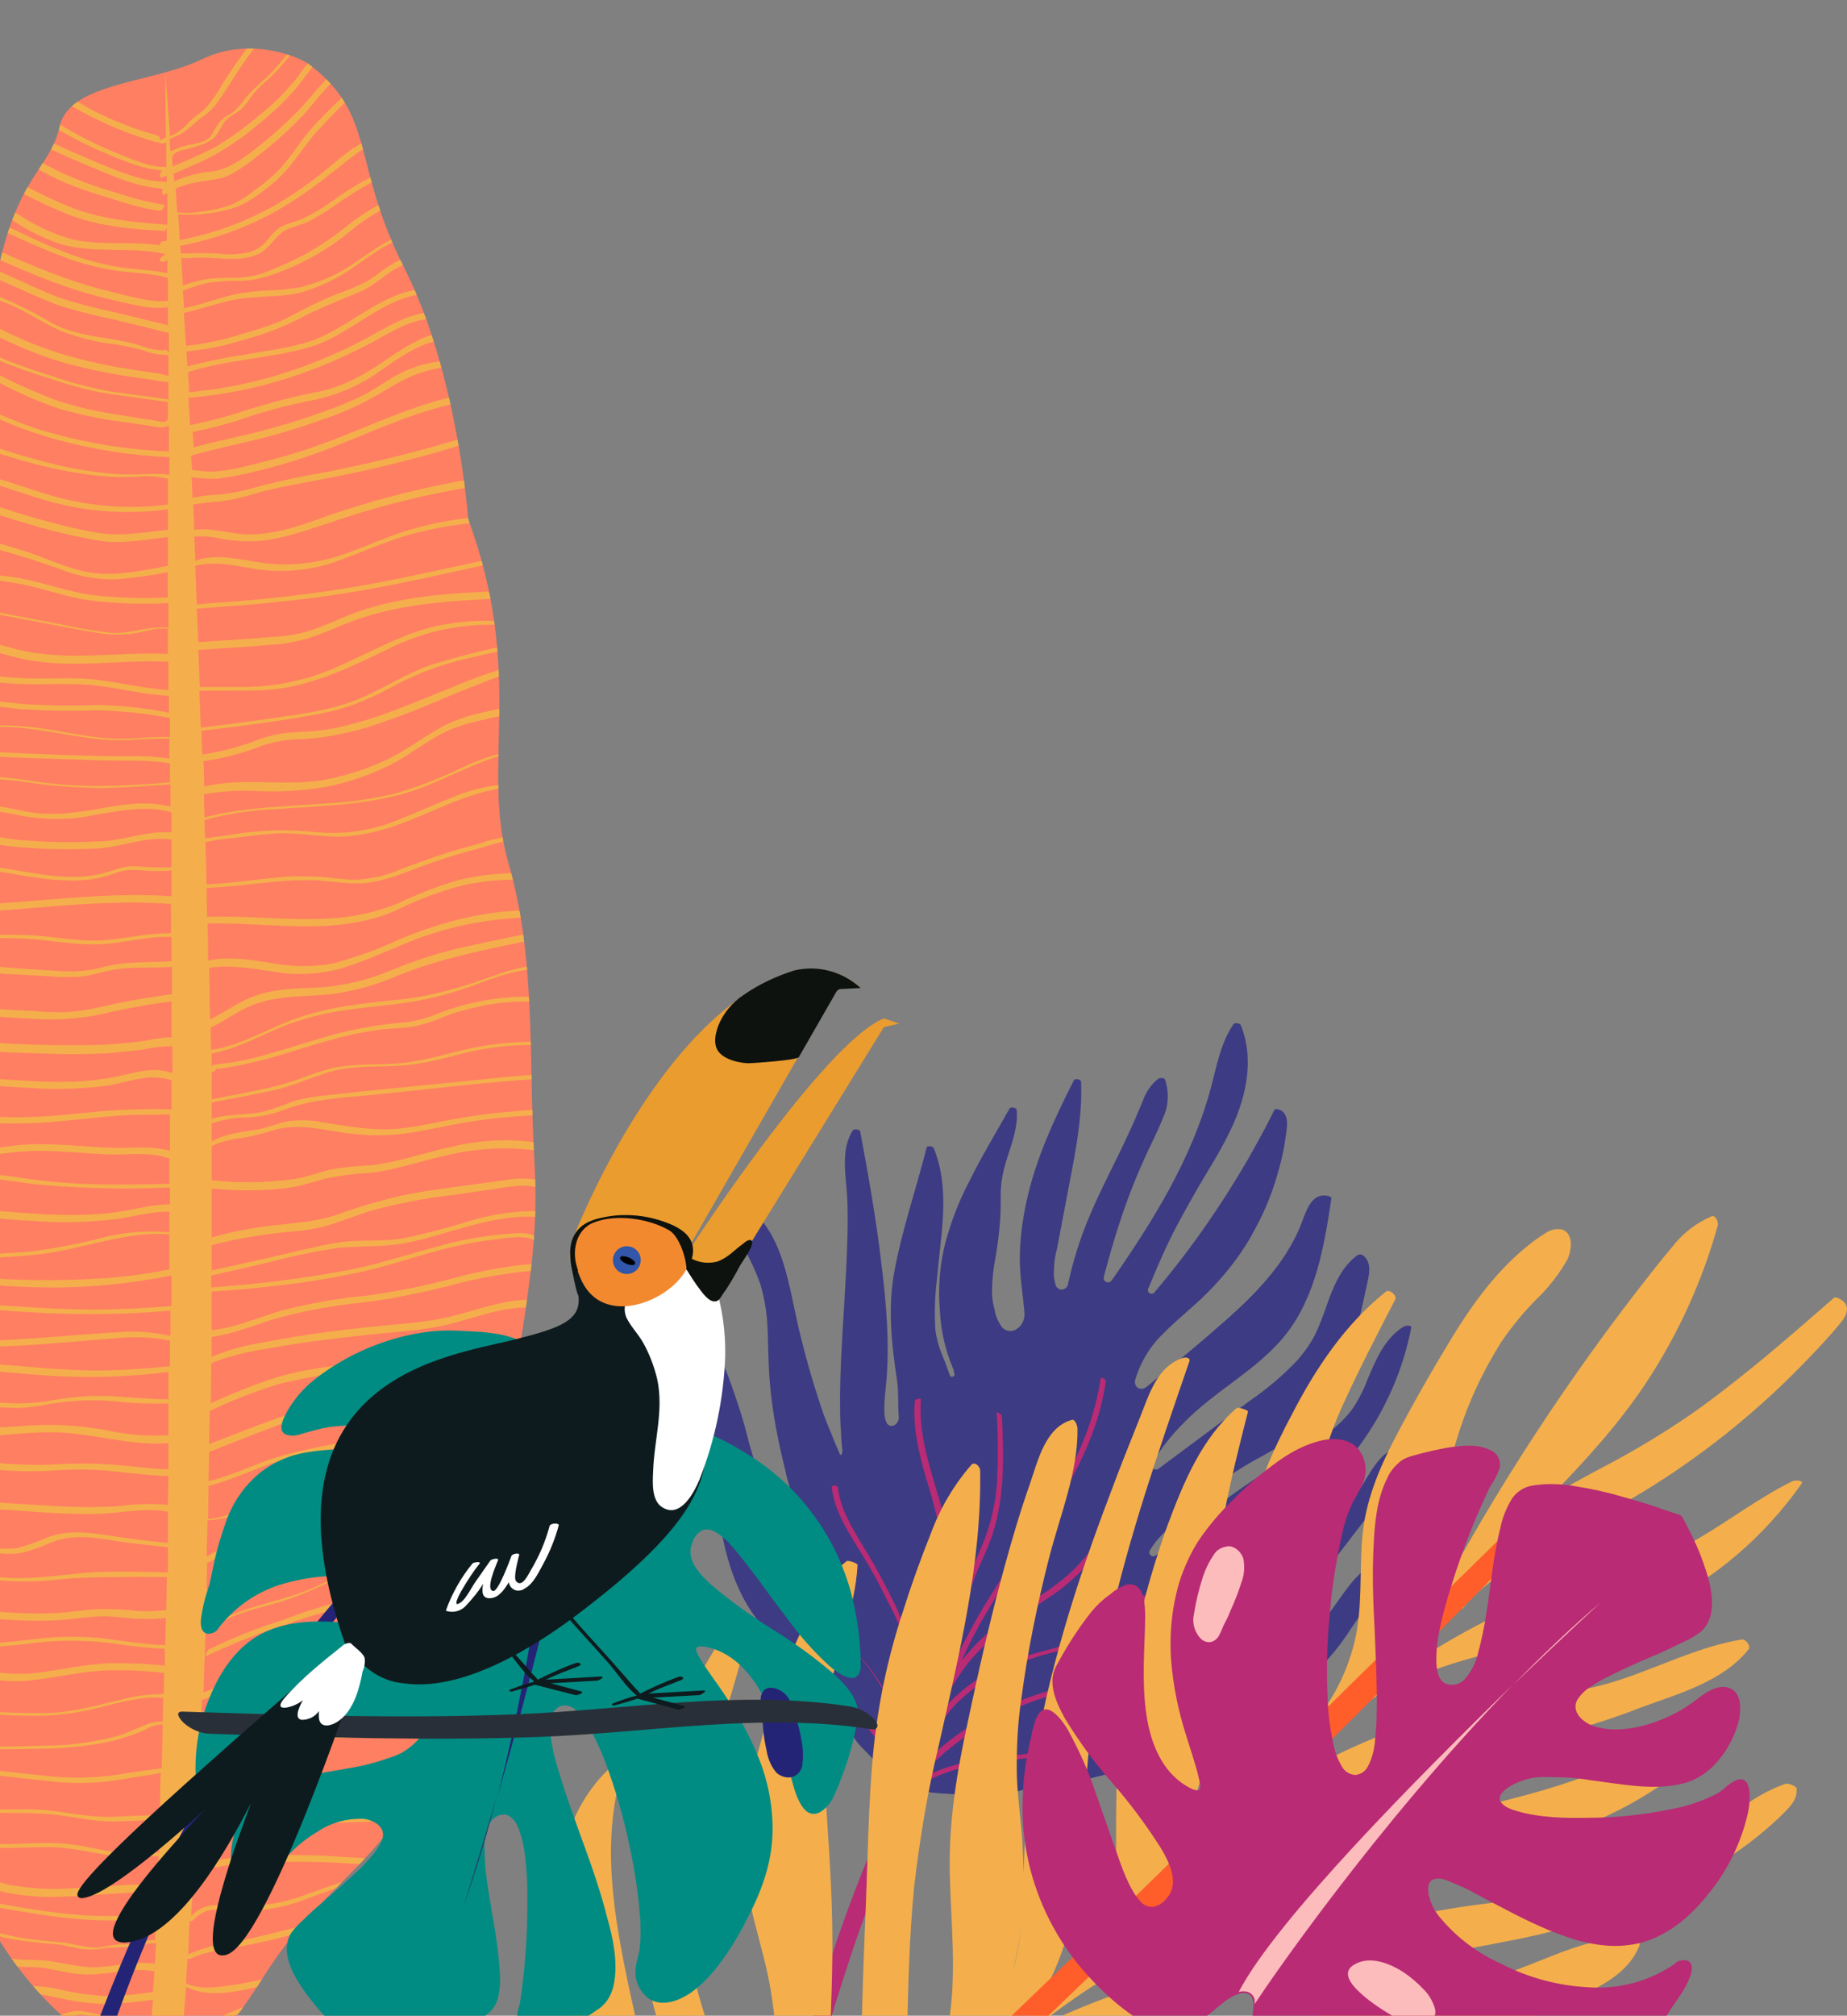 <?xml version="1.0" encoding="utf-8"?>
<!-- Generator: Adobe Illustrator 25.3.1, SVG Export Plug-In . SVG Version: 6.00 Build 0)  -->
<svg version="1.1" id="圖層_1" xmlns="http://www.w3.org/2000/svg" xmlns:xlink="http://www.w3.org/1999/xlink" x="0px" y="0px"
	 viewBox="0 0 358.6 391.1" style="enable-background:new 0 0 358.6 391.1;" xml:space="preserve">
<rect x="0" y="0" width="358.6" height="391.1" fill="#808080" stroke="none"/>
<style type="text/css">
	.st0{clip-path:url(#SVGID_2_);}
	.st1{fill:#B92B74;}
	.st2{fill:#3D3B83;}
	.st3{fill:#008C83;}
	.st4{clip-path:url(#SVGID_4_);}
	.st5{fill:#FF7F62;}
	.st6{fill:#F4AF4C;}
	.st7{fill:#FF5D2A;}
	.st8{fill:#242477;}
	.st9{fill:#203D69;}
	.st10{fill:#FDBCBC;}
	.st11{fill:#292F38;}
	.st12{fill:#0E1B1E;}
	.st13{fill:#FFFFFF;}
	.st14{fill:#EA9C2F;}
	.st15{fill:#0D120E;}
	.st16{fill:#F3892E;}
	.st17{fill:#3156AA;}
</style>
<g id="圖層_2_1_">
	<g id="圖層_1-2">
		<g id="圖層_2-2">
			<g id="Object">
				<g>
					<defs>
						<rect id="SVGID_1_" y="-420.9" width="439.7" height="812"/>
					</defs>
					<clipPath id="SVGID_2_">
						<use xlink:href="#SVGID_1_"  style="overflow:visible;"/>
					</clipPath>
					<g class="st0">
						<path class="st1" d="M195.2,323.1c-4.7,3.6-8.7,8.2-11.6,13.4c-3.2,5.7-6.1,11.5-8.6,17.5c-2.8,6.5-5.5,13.2-7.9,19.9
							c-2.4,6.7-4.5,13.5-6.6,20.4c-1.1,3.9-2.4,7.7-3.9,11.4c-0.8,1.8-1.6,3.6-2.5,5.3c-1,1.7-1.6,3.6-1.8,5.5
							c-0.1,1-1.3,1.5-2.1,1.4c-0.9-0.1-1.6-0.8-1.5-1.7c0,0,0,0,0-0.1c0.2-3.7,2.5-6.9,4-10.1c1.4-3.2,2.6-6.5,3.6-9.9
							c2.2-6.9,4.2-13.9,6.6-20.8s5.1-13.8,8-20.5c2.5-6.2,5.4-12.2,8.6-18c3.4-6.2,8-11.7,13.6-16c0.8-0.5,1.9-0.4,2.6,0.3
							c0.5,0.6,0.4,1.6-0.2,2.1c-0.1,0.1-0.1,0.1-0.2,0.1L195.2,323.1z"/>
						<path class="st2" d="M128.7,246.4c0.4-0.2,0.9-0.1,1.2,0.2c4.7,6.2,8.5,13,11.4,20.2c1.4,3.8,2.7,7.6,3.7,11.5
							c1,4,2.3,8,3.9,11.8c0.4,0.9,0.8,1.8,1.3,2.6c0.4,0.7,0.9,1.4,1.7,1.4c1.4-0.1,2.3-1.3,2.2-2.7c0,0,0,0,0,0l0,0
							c-0.2-1-0.4-2-0.8-2.9c-0.3-1-0.6-2-0.8-3.1c-0.5-2-1-4.1-1.4-6.1c-0.8-3.9-1.4-7.9-1.7-11.9c-0.3-3.9-0.2-7.8-0.5-11.6
							c-0.2-2.2-0.6-4.3-1.2-6.4c-0.6-1.8-1.4-3.6-2.3-5.4c-1.6-3.3-3.4-6.7-3-10.5c0-0.5,1.1-0.2,1.3-0.1c5.7,3,8,9.5,9.4,15.4
							c0.9,3.6,1.5,7.2,2.4,10.7c1,4,2.1,8,3.4,11.9c0.6,2,1.3,3.9,2.1,5.8c0.4,0.9,0.7,1.8,1.1,2.7l0.6,1.4
							c0.1,0.2,0.2,0.5,0.3,0.7c0,0.1,0.1,0.2,0.2,0.3h0.1c0.5-0.6,0.1-1.7,0.1-2.4c-0.1-1.1-0.1-2.1-0.2-3.2c-0.1-2-0.1-4-0.1-6.1
							c0.1-8.2,0.8-16.3,1.2-24.4c0.2-4.5,0.4-9.1,0.2-13.6c-0.2-4.3-1.4-9.5,1.1-13.3c0.2-0.3,1.3-0.2,1.4,0.2
							c1.6,8.5,3.1,17,4.1,25.5c1,8,1.7,16,0.9,24c-0.1,1.2-0.3,2.5-0.3,3.7c0,1-0.1,2.7,0.6,3.6c0.3,0.4,0.9,0.5,1.4,0.2l0,0
							c0.6-0.4,0.9-1.1,0.8-1.7c-0.2-2.2,0-4.5-0.3-6.7c-1.1-7.2-1.9-14.5-0.5-21.7c1.5-8,4.2-15.8,6.2-23.7
							c0.1-0.5,1.3-0.3,1.4,0.1c3.3,8.1,1.3,17,0.6,25.5c-0.4,3.2-0.5,6.5-0.3,9.7c0.2,1.6,0.6,3.1,1.2,4.6c0.6,1.4,1.1,2.8,1.6,4.2
							c0.1,0.3,0.3,0.4,0.6,0.3s0.4-0.3,0.3-0.6l0,0c-0.1-0.4-0.2-0.9-0.4-1.3c-1.4-3.4-2.2-7-2.4-10.6c-0.4-4.5-0.1-8.9,1-13.3
							c1.1-4.1,2.6-8.1,4.6-11.9c2.4-4.9,5.2-9.5,7.9-14.3c0.2-0.4,1.4-0.2,1.4,0.3c0.3,3.6-1.2,7-2.2,10.4
							c-0.5,1.7-0.8,3.4-0.9,5.1c0,1.8,0,3.7-0.1,5.5c-0.2,2.7-0.5,5.4-1,8c-0.4,2.1-0.6,4.3-0.6,6.4c0,1.1,0.2,2.2,0.5,3.3
							c0.2,1.3,0.7,2.4,1.5,3.5c0.8,0.8,2,0.9,2.9,0.2c1-0.7,1.5-1.9,1.4-3.1c-0.3-3.5-0.9-6.9-0.9-10.4c0-3.8,0.5-7.5,1.3-11.2
							c1.8-8.3,5.4-16,9.2-23.5c0.2-0.4,1.4-0.2,1.4,0.3c0.3,7.8-1.5,15.5-2.9,23c-0.6,3.2-1.2,6.4-1.8,9.5
							c-0.5,1.7-0.6,3.4-0.6,5.2c0.1,0.6,0.2,1.3,0.4,1.9c0.3,0.6,1,0.9,1.6,0.6c0.3-0.1,0.6-0.4,0.7-0.7c1-4.6,2.4-9.2,4.3-13.6
							c2.4-5.7,5.4-11.1,7.9-16.7c0.9-1.9,1.7-3.9,2.5-5.8c0.6-1.6,1.6-3,2.9-4c0.3-0.2,1.2-0.2,1.3,0.2c0.8,2.4,0.7,5.1-0.4,7.4
							c-1.1,2.8-2.5,5.4-3.7,8.1c-2.8,6.2-5,12.6-6.8,19.1c-0.3,1.2-0.7,2.4-1,3.7c-0.1,0.5,0.2,0.9,0.6,1c0.3,0.1,0.7-0.1,0.9-0.3
							c8-11.5,15.5-23.5,19.2-37.1c1.2-4.3,1.9-8.9,4.5-12.7c0.2-0.3,1.2-0.2,1.4,0.2c2.8,7,0.9,14.7-2.4,21.2
							c-1.9,3.9-4.3,7.5-6.4,11.2s-4.3,7.6-6.1,11.6c-1.1,2.4-2.1,4.8-3.1,7.2c-0.1,0.4,0.1,0.8,0.5,0.9c0.2,0.1,0.5,0,0.7-0.2
							c6.8-8,12.8-16.6,18.1-25.7c1.8-3.2,3.6-6.4,5.2-9.7c0.2-0.4,1-0.1,1.2,0c1.7,0.9,1.3,3.1,1.1,4.6c-0.3,2.2-0.7,4.4-1.3,6.5
							c-1.1,4.2-2.7,8.3-4.8,12.1c-2.1,4-4.8,7.6-7.9,10.9c-3.1,3.4-6.8,6.1-10,9.4c-2.5,2.4-4.3,5.5-5.3,8.8
							c-0.2,0.7,0.1,1.5,0.8,1.7c0.5,0.2,1,0,1.4-0.3c5.3-4.3,10.6-8.7,15.7-13.2c5.6-5,11-10.6,14-17.6c1.1-2.5,2-7.2,5.7-6.2
							c0.1,0,0.5,0.2,0.5,0.4c-1.4,9.2-3,19.1-9,26.6c-5.5,6.8-13.6,10.7-19.7,17c-2.3,2.3-4.4,4.9-6.1,7.8
							c-0.2,0.4-0.1,0.8,0.3,1.1c0,0,0,0,0,0c0.3,0.2,0.6,0.2,0.9,0l17.6-13.1c3.5-2.4,6.7-5.1,9.5-8.1c1.3-1.5,2.5-3.2,3.4-5
							c0.8-1.7,1.5-3.5,2.1-5.3c1.3-3.7,2.8-7.6,6.1-10c0.4-0.2,0.9-0.1,1.2,0.2c1.7,1.5,0.9,4.1,0.5,6c-0.6,2.8-1.2,5.5-1.9,8.2
							c-1.5,5.5-2.8,11.5-6.5,16c-3.1,3.8-7.5,6.2-11.8,8.6c-4.7,2.5-9.1,5.5-13.1,9c-2.3,2-4.4,4.1-6.4,6.3
							c-0.9,0.9-1.7,1.9-2.4,3.1l0,0c-0.2,0.4,0,0.8,0.4,1c0.3,0.1,0.6,0.1,0.8-0.1c6.7-5.9,13.8-11.3,21.3-16.2
							c2-1.3,4.1-2.6,6.2-3.9s4-2.3,5.9-3.7c1.9-1.3,3.5-2.9,4.9-4.8c1.1-1.7,2-3.4,2.7-5.3c1.7-4,3.4-8.3,7.3-10.6
							c0.2-0.1,1.4-0.2,1.3,0.3c-2.7,13.8-10.4,26.1-21.6,34.7c-3.9,3-8,5.5-12.2,8.1s-8.6,5.5-12.6,8.5l-3.1,2.4
							c-0.8,0.6-1.5,1.3-1.2,2.4c0.1,0.4,0.3,0.7,0.6,0.9c0.5,0.4,1.1,0.1,1.6-0.1c1.1-0.4,2.2-0.8,3.3-1.2
							c4.5-1.9,8.9-4.2,13.1-6.8c4-2.4,8.1-4.9,11.9-7.6c3.9-2.6,7.2-5.8,9.9-9.5c2.4-3.5,4.1-8.1,8.7-8.9c0.9-0.2,1.8-0.1,2.7,0.1
							c0.1,0,0.6,0.2,0.5,0.5l-17,22.1c-2.4,3.3-5,6.4-7.9,9.2c-2.8,2.6-5.9,4.7-9.4,6.1c-3.6,1.6-7.4,2.7-11.1,4
							c-1.4,0.5-3.9,0.9-3.7,2.8c0,0.6,0.5,1.5,1.2,1.5c0.5-0.1,1-0.2,1.5-0.4l1.8-0.4c4.3-1.1,8.6-2.4,12.8-3.9
							c3.8-1.1,7.3-2.8,10.5-5.1c3.7-2.9,5.7-7.3,8.8-10.7c3-3.2,6.5-5.9,10.4-7.9c0.3-0.2,1.3-0.2,1.3,0.3c0.3,3.8-3.4,6.2-5.7,8.6
							c-2.6,2.8-4.9,5.8-7,9c-2,3.1-4.4,6-7.1,8.5c-2.5,2.3-5.2,4.2-8.2,5.8c-13.4,7.2-28.9,14.4-43.7,15.9
							c-4.4,0.4-7.7,2.1-12.1,1.9c-11.5-0.5-9.9-0.6-12.4-1c-0.2,0.5-3.4-1.2-3.7-1.5s-4.8-3.8-5.1-4.2c-2.6-3.1-3-2.5-5.2-6.6
							c-2.1-3.8-5.1-6.5-8-9.8c-2.7-3-2.1-4.2-5.4-6.8c-2.8-2.2-5-5-6.7-8.1c-7.2-13.3-4.6-29.2-8.6-43.5c-1.1-4.1-2.9-7.9-5.3-11.3
							c-1.2-1.6-3-3.1-3.5-5.1C126.5,248.9,127.2,247.2,128.7,246.4z"/>
						<path class="st3" d="M42.6,315.8L42.6,315.8C42.6,315.8,42.5,315.8,42.6,315.8L42.6,315.8C42.6,315.7,42.7,315.7,42.6,315.8z"
							/>
						<path class="st1" d="M153.4,302.4c0.2,2,0.6,4,1.2,5.9c0.6,1.9,1.6,3.5,3,4.9c1.4,1.4,3,2.7,4.6,3.8c1.4,1.1,2.7,2.2,3.9,3.5
							c4.9,5,8.3,11.3,9.8,18.2c0.4,1.8,0.7,3.6,0.8,5.5c0,0,0,0.1,0.1,0.1s0.1,0,0.1-0.1c0.1-0.4,0.3-0.8,0.4-1.3l0,0
							c0.2-2.5,0.3-5,0.3-7.5c0.8-8.6-1.1-17.2-5.3-24.8c-1.8-3.7-3.8-7.3-6-10.7c-2.1-3.5-4.3-7-4.8-11.2c-0.1-0.7,1.1-0.6,1.2,0
							c0.4,3.7,2.3,7,4.2,10.2c2.2,3.5,4.2,7.1,6,10.7c1.9,3.7,3.4,7.6,4.6,11.5c1,4.2,1.4,8.5,1.2,12.8c0,1.6,0,3.1-0.1,4.7l0,0
							c0.1-0.3,0.2-0.6,0.4-0.9l0,0c0.7-2,1.2-3,2-4.9c0-0.2,0-0.4,0.1-0.5c0.1-0.3,0.2-0.6,0.3-0.8c0.3-0.6,0.3-1.2,0.6-1.8l0,0
							c0.8-4.6,1.2-9.2,1.3-13.8c0.4-5.1,0.3-10.3-0.2-15.4c-0.7-4.6-1.9-9.2-3.3-13.7c-1.4-4.8-2.6-9.8-2.2-14.9
							c0-0.4,1.2-0.8,1.2-0.3c-0.7,9.3,3.9,17.9,5.4,27c0.7,5.1,0.8,10.2,0.5,15.3c-0.1,2.5-0.2,5.1-0.4,7.6l0.1-0.6
							c0.8-3.8,1.4-7.7,2.5-11.5s3-7.4,4.4-11.1c1.3-3.6,2.1-7.3,2.3-11.2c0.2-4.4,0.2-8.7-0.1-13.1c0-0.1,0.9,0.4,1,0.7
							c0.4,7.6,0.6,15.4-1.7,22.7c-1.2,3.8-3.2,7.2-4.4,11c-1.1,3.9-2,7.8-2.7,11.7c-0.1,0.7-0.3,1.3-0.4,2c0,0,0,0.1,0.1,0.1
							c0,0,0.1,0,0.1-0.1c0,0,0,0,0,0c0.8-1.8,1.7-3.6,2.7-5.4c5.6-10.6,13.2-19.9,18.9-30.4c3.3-5.9,5.6-12.3,6.6-18.9
							c0-0.3,1.1,0.3,1,0.5c-1.6,11.9-8.2,22.3-14.8,32.1c-3.4,5-6.8,10-9.7,15.2c-1.2,2.2-2.4,4.5-3.4,6.8c0,0,0.1,0,0.1,0l0,0
							c1.9-2.4,4-4.5,6.4-6.4c5.1-4.1,11.2-6.9,15.8-11.7c2.7-2.9,5.1-6.1,7.2-9.5c0.1-0.1,1,0.6,0.8,0.9c-1.9,3-3.9,5.8-6.2,8.5
							c-2.3,2.5-4.8,4.6-7.6,6.4c-2.7,1.8-5.5,3.6-8.1,5.5c-2.6,2-5,4.3-7.1,6.8c-1.5,1.9-2.8,3.9-3.9,6l0,0l-0.5,2.3c0,0,0,0,0,0.1
							c0,0,0,0,0,0c0,0,0.1,0,0.1,0l0,0c2.4-2.6,5.1-4.7,8.2-6.4c2.9-1.6,6-2.9,9.3-3.8c3.6-0.9,7.2-2,10.7-3.4
							c3.8-1.7,7-4.3,9.5-7.6c0.3-0.4,1.4,0,1.1,0.4c-2.1,2.8-4.8,5.1-7.9,6.8c-3.3,1.6-6.7,2.9-10.2,3.7c-3.4,0.8-6.6,2-9.7,3.5
							c-3,1.4-5.7,3.3-8.1,5.5c-1.7,1.5-3.1,3.3-4.3,5.2l0,0c-0.6,2-1.2,4-1.8,6c0,0,0,0.1,0,0.1c0,0,0.1,0,0.1,0l0.6-0.6
							c2.7-2.5,5.8-4.7,9-6.6c6.5-3.7,13.7-6.2,21.1-7.4c2.1-0.4,4.2-0.7,6.4-0.9c2.3-0.2,4.6-0.7,6.8-1.6c0.3-0.1,1.1,0.8,0.7,0.9
							c-3.7,1.5-7.8,1.5-11.6,2.1c-3.6,0.6-7.2,1.4-10.7,2.5c-7.1,2.2-13.7,5.8-19.4,10.6c-1.4,1.2-2.7,2.4-3.9,3.8l0,0
							c-0.1,0.4-0.2,0.7-0.4,1.1c0,0,0,0.1,0,0.1c0,0,0,0,0,0l0,0c2.7-1.5,5.7-2.5,8.8-3c5.7-1,11.7-1.6,17.5-2.5
							c3-0.4,6-1.2,8.8-2.6c0.2-0.1,0.8,0.5,0.9,0.7c0,0,0,0.1,0,0.1l0,0c-2.3,1.1-4.8,1.9-7.3,2.3c-2.8,0.5-5.6,0.8-8.5,1.2
							c-3,0.4-6.1,0.8-9.1,1.3c-2.8,0.3-5.5,1-8.1,2.1c-1.3,0.5-2.5,1.2-3.6,2.1v0.1c-0.4,0.3-0.8,0.8-1.2,1.2l-0.1,0.1h-0.1
							c-0.3,0.1-1,0.3-1.3,0l-0.1-0.2c-0.1-0.2-0.2-0.4-0.2-0.6v-0.2l0,0c-1.3-3.2-3-6.3-5.1-9c-1.3-1.8-2.7-3.4-4.1-5.1
							s-2.8-3.2-4-4.9c-1.4-1.8-2.3-3.9-2.6-6.1c-0.1-0.5,1.1-0.2,1.2,0.2c0.4,4.2,3.7,7.4,6.3,10.5c2.8,3.2,5.3,6.7,7.5,10.4
							c0.5,0.8,0.9,1.7,1.3,2.6c0,0,0,0.1,0.1,0.1c0,0,0.1,0,0.1-0.1c-0.1-5.6-1.5-11.2-4.1-16.2c-1.6-3.1-3.6-6-6-8.6
							c-1.2-1.3-2.6-2.6-4-3.7c-1.5-1.2-3-2.3-4.4-3.6c-1.6-1.5-2.8-3.3-3.6-5.3c-0.7-2.1-1.1-4.2-1.3-6.3
							C152.2,302.1,153.3,302.1,153.4,302.4z"/>
						<g>
							<defs>
								<path id="SVGID_3_" d="M59.9,12.4c-1.3-1-11-5.6-20.7-0.9s-25.7,4.5-27.6,13S3.2,33.9-0.7,54s-12.4,25.5-15.7,45
									s0.8,27.3-4.8,46.8s-16.1,41.4-6.9,65.2s-1.8,24.3,1.6,42.3s1.6,14.5,5.5,34.4s-9.2,34.1,4.9,59.3S1,387,28.1,402.5
									c0,0,6.7,7,23.1-19s34-23,42.7-78.4s10.9-61.7,9.8-81s0.4-38-5-56.7s3.3-36.5-7.8-66.7c0,0-2-28.2-12.4-48.7
									S73.2,22.4,59.9,12.4z"/>
							</defs>
							<clipPath id="SVGID_4_">
								<use xlink:href="#SVGID_3_"  style="overflow:visible;"/>
							</clipPath>
							<g class="st4">
								<path class="st5" d="M59.9,12.4c-1.3-1-11-5.6-20.7-0.9s-25.7,4.5-27.6,13S3.2,33.9-0.7,54s-12.4,25.5-15.7,45
									s0.8,27.3-4.8,46.8s-16.1,41.4-6.9,65.2s-1.8,24.3,1.6,42.3s1.6,14.5,5.5,34.4s-9.2,34.1,4.9,59.3S1,387,28.1,402.5
									c0,0,6.7,7,23.1-19s34-23,42.7-78.4s10.9-61.7,9.8-81s0.4-38-5-56.7s3.3-36.5-7.8-66.7c0,0-2-28.2-12.4-48.7
									S73.2,22.4,59.9,12.4z"/>
								<path class="st6" d="M0.7,26.1c4.1,3.7,8.9,6.6,14,8.6c2.7,1.1,5.4,2,8.2,2.8c2.9,1,5.8,1.7,8.8,2.2
									c0.6,0.1-0.3,1.3-0.7,1.2c-2.8-0.4-5.5-1.1-8.2-2c-2.9-0.9-5.7-1.7-8.5-2.8c-5.3-2-10.2-5-14.5-8.8
									C-0.7,26.8,0.3,25.7,0.7,26.1z"/>
								<path class="st6" d="M6,13.4c0.2,0.1,0.3,0.4,0.2,0.6c0.3,0.2,1.1,0.7,1.2,0.8l1.4,1c1,0.7,2,1.4,3,2
									c1.9,1.2,3.9,2.3,5.8,3.4c4.1,2.1,8.5,3.9,13,5.1c0.4,0.1,0.5,0.5,0.4,0.9l0,0l1.2-0.5l-0.1-12.8c0.3,4.2,0.6,8.3,0.9,12.5
									c0.6-0.2,1.2-0.5,1.7-0.9c1.2-0.7,2-2,3.1-2.8c1.3-0.9,2.5-2,3.4-3.3c1-1.3,1.8-2.8,2.7-4.2c3.5-5.4,7.5-10.5,12-15.2
									c0.3-0.3,1.4,0,1.2,0.2c-4.7,4.9-8.9,10.3-12.5,16.1c-0.9,1.4-1.8,2.8-2.8,4.1c-0.9,1.1-1.9,2-3.1,2.7c-1.1,1-2.2,2-3.4,2.8
									c-0.8,0.4-1.6,0.8-2.4,1.1l0.2,2.4c1.4-0.7,2.8-1.2,4.3-1.4c1.2-0.3,2.7-0.5,3.5-1.6c0.5-0.6,0.8-1.4,1.3-2.1
									c0.6-0.9,1.4-1.6,2.4-2.1c1.6-1,2.5-2.5,3.7-3.9c1.1-1.2,2.4-2.3,3.6-3.4c2.8-2.8,5.2-6,7.3-9.4c0.2-0.3,1.1-0.4,1.2-0.5
									c-1.9,3-4.1,5.9-6.5,8.6c-1.2,1.2-2.4,2.3-3.6,3.4s-2,2.6-3.1,3.8s-2.5,1.5-3.5,2.7c-0.8,1-1.3,2.5-2.3,3.4
									c-0.7,0.5-1.5,0.9-2.3,1.2l-2.3,0.7c-0.7,0.2-3.1,0.5-3.3,1.6c0,0.1-0.1,0.1-0.1,0.2c0,0.6,0.1,1.1,0.1,1.7
									c2.7-1.1,5.4-2.3,8-3.6c3.1-1.8,6-3.9,8.8-6.3c2.8-2.2,5.4-4.8,7.6-7.6c1.7-2.6,3.9-4.9,6.3-6.8c0.8-0.5,0.9,0.7,0.3,1.2
									c-2.7,1.9-4.7,5-6.9,7.8c-2.2,2.6-4.7,4.9-7.3,7c-2.8,2.4-5.7,4.4-8.9,6.2c-2.5,1.3-5.1,2.4-7.7,3.5c0,0.5,0.1,1,0.1,1.5
									c2.3-1,4.7-1.7,7.2-1.9c3.5-0.4,6.7-2.9,9.6-5.2c3-2.4,5.8-5,8.4-7.8c2.4-2.6,4.6-5.7,7.4-7.6c0.7-0.5,0.8,1,0.3,1.4
									c-3,2.1-5.3,5.4-7.8,8.2c-2.5,2.6-5.1,5-7.9,7.2c-2.6,2-5.6,4.6-8.7,5.2c-2.7,0.5-5.7,0.7-8.2,1.9c0.1,1.5,0.2,3.1,0.3,4.6
									c1.7,0.2,3.5,0.1,5.2-0.2c1.8-0.2,3.6-0.7,5.4-1.3c1.5-0.7,3-1.6,4.3-2.7c1.5-1,2.8-2.1,4.1-3.3c2.7-2.5,4.7-6.1,7.2-8.9
									s5.5-5.6,8.3-8.2c0.2-0.2,1.2,0.4,1.2,0.4c-3.2,2.8-6.2,5.9-9,9c-2.7,3.2-4.8,6.8-7.9,9.4c-2.8,2.3-5.8,4.6-9.1,5.3
									c-3.1,0.8-6.3,1.1-9.5,0.9l0.3,5c6.7-1.3,13-3.6,18.9-7c3.5-2.1,6.8-4.4,9.9-7c1.6-1.3,3.1-2.6,4.8-3.8
									c1.6-0.9,3.2-1.9,4.7-3.1c0.5-0.5,1.5,0.3,0.8,0.9c-1.4,1.4-3.3,2.1-4.8,3.2s-3.3,2.6-5,3.9c-3.1,2.5-6.4,4.8-9.8,6.8
									c-6,3.5-12.6,5.9-19.4,7.2c0,0.5,0.1,1,0.1,1.5h0.7c2.2-0.1,4.3-0.1,6.5,0c2.2,0.3,4.4,0.2,6.6-0.4c1-0.4,1.9-1,2.7-1.8
									c0.6-0.8,1.3-1.6,2.1-2.4c1.5-1.2,3.3-1.4,4.9-2.1c2-0.9,4-2.1,5.8-3.4c3.6-2.6,7.4-4.8,11.5-6.6c0.7-0.3,1.3,0.6,0.4,0.9
									c-4,1.7-7.7,3.9-11.2,6.4c-1.7,1.2-3.4,2.2-5.2,3.2c-1.7,0.8-3.9,1-5.4,2.3s-2.4,3-4.2,3.9c-1.4,0.7-3,1-4.5,1
									c-2.1,0.1-4.1-0.2-6.2-0.2c-1,0-2,0-3.1,0.1c-0.2,0-0.8,0-1.3,0l0.3,5.3c1.1-0.4,2.2-0.7,3.4-1c1.8-0.4,3.7-0.5,5.6-0.5
									c2.1,0.1,4.3-0.2,6.3-0.8c1.9-0.7,3.8-1.5,5.7-2.4c3.9-1.8,7.5-4.1,10.8-6.8c3.1-2.5,6.5-4.5,10.1-5.9
									c0.3-0.1,1.1,0.7,1.1,0.7c-3.9,1.5-7.5,3.6-10.7,6.3c-3.1,2.6-6.6,4.7-10.2,6.4c-3.6,1.6-7.1,3-10.9,3.1
									c-2.2-0.1-4.3,0.1-6.5,0.4c-1.6,0.4-3.1,0.9-4.7,1.5c0.1,1.1,0.2,2.3,0.2,3.4c3.6-0.7,7-2.1,10.5-2.8
									c4.1-0.8,8.2-0.5,12.3-1.3c3.9-1,7.6-2.7,10.8-5c1.6-1.1,3.2-2.2,4.8-3.2c1.9-1,3.7-2.1,5.4-3.4c0.5-0.4-0.4,0.8-0.5,1
									c-1.5,1.1-3.1,2.1-4.8,3c-1.8,1.1-3.5,2.3-5.2,3.5c-3.2,2.3-6.7,4-10.4,5.1c-4.2,1.1-8.5,0.6-12.8,1.4
									c-3.4,0.6-6.7,1.9-10.1,2.6c0.1,2.2,0.3,4.3,0.4,6.4c3.8-0.4,7.6-1.2,11.2-2.4c2.2-0.6,4.4-1.3,6.5-2.1
									c1.9-0.8,3.8-1.9,5.6-2.8s3.9-1.9,5.9-2.7c2-0.7,4-1.5,5.9-2.5c3.4-2,6.2-5.3,10.2-4.6c0.7,0.1,0.9,1.2,0,1
									c-4.2-0.7-7.7,4.1-11.5,5.6c-4,1.7-8,3.2-11.9,5.3c-3.6,1.8-7.4,3.2-11.3,4.2c-3.4,1.1-7,1.7-10.5,2.1c0.1,1,0.1,2,0.2,2.9
									c3.5-0.9,7-1.7,10.6-2.2c4.4-0.8,9-1.3,13.3-2.7c7.9-2.7,14.7-10.5,23.3-10.1c0.5,0,1.3,1,0.4,0.9
									c-8.7-0.4-15.6,7.9-23.7,10.3c-7.8,2.3-16,2.4-23.8,4.9c0.1,1.3,0.2,2.6,0.2,3.9c8.1-0.7,16-2.6,23.6-5.5
									c4.1-1.6,8.1-3.4,12-5.6c3.8-2.1,7.7-4.4,11.9-4.4c0.7,0,1.1,1.3,0.2,1.2c-4.4,0-8.3,2.5-12.3,4.7c-4,2.1-8.1,4-12.3,5.5
									c-7.5,2.8-15.2,4.5-23.2,5.2c0.1,1.8,0.2,3.6,0.3,5.3c3.9-0.8,7.7-1.8,11.5-3.1c4.6-1.4,9.2-2.6,14-3.5
									c4.7-1.1,8.7-3.4,12.9-6.3c3.8-2.6,7.8-5.1,12.2-5.3c0.6,0,0.1,1.5-0.4,1.5c-4.8,0.2-9,3.2-13.2,6.1
									c-3.7,2.7-8,4.6-12.5,5.6c-4.6,0.9-9.1,2-13.5,3.5c-3.4,1.2-6.9,2.1-10.5,2.8l0.2,3c4-1.1,8.1-1.9,12.1-2.9
									c4.7-1.2,9.3-2.6,13.9-4.3c2.3-0.8,4.5-1.7,6.7-2.8C72,76,74,74.6,76,73.4c3.7-2.3,8-3.5,12.3-3.4c0.6,0,1.2,1.2,0.3,1.2
									c-4.9-0.1-9.2,1.7-13.6,4.4c-3.7,2.3-7.7,4.2-11.8,5.6c-4.5,1.6-8.9,3-13.4,4.1c-4.2,1-8.5,1.9-12.7,3.1l0.2,2.8
									c1.4,0.1,2.9,0.4,4.3,0.3c2.6-0.2,5.1-0.7,7.6-1.4c4.7-1.1,9.4-2.5,14-4.2c9.2-3.4,18.2-8,27.8-9.5c0.8-0.1,0.7,1.3,0,1.4
									c-9.6,1.5-18.6,6-27.8,9.5c-4.6,1.7-9.3,3.2-14.2,4.3c-2.3,0.6-4.6,1-6.9,1.3c-1.6,0-3.3-0.1-4.9-0.3c0.1,1.3,0.1,2.7,0.2,4
									c1.1-0.2,2.1-0.4,3.2-0.5c2.5-0.1,5-0.5,7.4-1.1c4.7-1.3,9.5-2.4,14.3-3.2c10.3-2,20.4-4.5,30.4-7.7
									c0.6-0.3,1.4,0.9,0.5,1.1c-9.6,3.1-19.3,5.6-29.2,7.5c-4.9,1-9.8,1.7-14.6,3.1c-2.2,0.7-4.4,1.2-6.7,1.5
									c-1.8,0.1-3.5,0.3-5.2,0.6c0.1,1.6,0.2,3.2,0.2,4.9c3.5-0.5,7.1,0.9,10.7,0.9c5.2,0,10.3-1.8,15.2-3.6
									c9.8-3.4,19.9-5.9,30.2-7.5c0.8-0.1,0.6,1.4-0.1,1.5c-10.2,1.6-20.1,4-29.9,7.4c-4.7,1.5-9.3,3.2-14.1,3.5
									c-2.3,0.1-4.6-0.1-6.9-0.5c-1.7-0.4-3.4-0.5-5.1-0.4c0.1,1.6,0.2,3.2,0.2,4.7c4.4-1.5,8.5-0.2,13,0.4c5,0.7,10,0.2,14.8-1.3
									c4.9-1.6,9.6-3.9,14.5-5.3c5-1.4,10.1-2.2,15.2-2.5c0,0-0.5,1.2-0.8,1.2c-5.1,0.2-10.1,1.1-15,2.4c-5,1.4-9.8,3.7-14.8,5.4
									c-4.7,1.6-9.7,2-14.5,1.4c-4.2-0.6-8.2-1.8-12.4-0.7c0.1,2.5,0.2,5,0.3,7.5c1.6-0.2,3.2-0.3,4.9-0.4
									c4.3-0.3,8.5-0.7,12.8-1.2c8.8-1,17.5-2.5,26.1-4.4c4.8-1,9.5-2,14.2-3.1c0.8-0.2,0.5,0.9-0.1,1
									c-10.3,2.2-20.7,4.7-31.1,6.2c-5,0.8-10.2,1.3-15.2,1.8l-7.7,0.6c-1.3,0.1-2.6,0.2-3.9,0.3l0.3,6.5c4.8-0.3,9.5-0.6,14.2-1
									c2.6-0.1,5.2-0.5,7.7-1.3c2.4-0.8,4.8-1.9,7.2-2.9c9.6-3.8,19.8-4.3,29.7-4.7c0.9,0,0.8,1.4,0,1.4c-10.2,0.5-20.5,1-30.4,5
									c-2.4,1-4.8,2-7.2,2.8c-2.3,0.6-4.6,1.1-7,1.2c-4.7,0.4-9.4,0.7-14.2,1c0.1,2.4,0.2,4.8,0.3,7.2c0.7,0,1.5,0,2.2,0
									c2.3,0,4.7,0,7,0c4.3-0.1,8.6-0.8,12.8-2.1c8.1-2.7,15.6-7.8,23.8-9.7c4.6-1,9.3-1.3,13.9-0.8c0.3,0,1.2,0.7,1,0.7
									c-8.4-0.8-16.8,0.8-24.3,4.6c-7.8,3.8-15.4,7.4-23.8,7.9c-2.2,0.1-4.4,0.1-6.7,0.1h-4c-0.7,0-1.3,0-2,0.1l0.3,7.1
									c4.8-0.6,9.5-1.2,14.3-1.9c5.5-0.8,11.1-1.5,16.4-3.7c4.8-2,9.3-5,14.3-6.7c5-1.5,10-2.8,15.1-3.8c0.6-0.1,1.3,0.5,0.4,0.7
									c-4,0.9-8.1,1.7-12,2.8c-4.2,1.2-8.2,2.9-12,5c-3.7,2-7.6,3.6-11.6,4.5c-4.1,0.9-8.2,1.5-12.3,2.1s-8.3,1.1-12.5,1.6
									l0.2,4.6c3.3-0.5,6.5-1.3,9.6-2.4c1.9-0.8,4-1.4,6.1-1.7c2.2-0.3,4.5-0.3,6.7-0.5c8.9-1.1,17.5-5,26-8.4
									c2.3-1,4.7-1.9,7-2.7c2.1-0.7,4.2-1.6,6.4-0.8c0.8,0.3,0.3,1.5-0.4,1.2c-2.2-0.8-4.7,0.5-6.8,1.3s-4.2,1.6-6.3,2.5
									c-4.1,1.7-8.2,3.5-12.4,4.9c-3.9,1.5-8,2.5-12.2,3.2c-2.1,0.3-4.3,0.4-6.4,0.5c-2.3,0.2-4.6,0.7-6.8,1.6
									c-3.3,1.2-6.8,2.1-10.3,2.6c0.1,1.6,0.1,3.3,0.2,4.9c7.5-1.8,15.3,0,22.8-1.2c4.4-0.8,8.7-2.1,12.8-4.1c4.2-2,7.9-5.1,12-7
									c2.3-1,4.6-1.7,7.1-2.2c2.4-0.7,4.9-0.9,7.4-0.7c0.2,0-0.2,1.5-0.6,1.5c-2.4-0.2-4.7,0-7,0.7c-2.2,0.4-4.3,1-6.4,1.8
									c-4.1,1.7-7.8,4.8-11.8,6.9c-4,2-8.3,3.5-12.8,4.4c-4.3,0.7-8.7,1-13.1,0.8c-3.5-0.2-7,0-10.5,0.6c0,1.5,0.1,3,0.1,4.5
									c7.7-2,15.6-2.1,23.4-2.7c4.7-0.2,9.4-0.9,13.9-2c4.4-1.3,8.7-3,12.8-5c4-1.9,8.3-3.2,12.7-3.7c0.9-0.1,0.2,0.3-0.3,0.4
									c-8.4,0.8-16,6.3-24.2,8.5s-16.4,2.3-24.6,2.9c-4.6,0.2-9.2,0.9-13.7,2.1l0.1,3.5c0.5,0,0.9,0,1.2-0.1
									c2.4-0.3,4.7-0.7,7.1-1c4.5-0.5,9.1-0.5,13.6,0c4.7,0.4,9.5-0.2,14-1.8c4.1-1.5,8.1-3.4,12.2-5c4.2-1.8,8.8-2.7,13.4-2.6
									c0.4,0,1.4,0.7,0.6,0.6c-8.3-0.4-16,4.1-23.8,7c-3.5,1.4-7.3,2.3-11.1,2.6c-4.4,0.2-8.8-0.8-13.3-0.6
									c-2.8,0.2-5.5,0.5-8.3,0.9c-1.8,0.1-3.7,0.4-5.5,0.8l0.2,8.2c4.5-0.2,9-0.9,13.5-1.3c2.6-0.3,5.2-0.3,7.8-0.2
									c2.6,0.1,5.2,0.6,7.8,0.6c2.9-0.2,5.8-0.8,8.5-2c2.6-1,5.2-1.9,7.8-2.8s5.3-1.6,7.9-2.3c2.2-0.8,4.6-1.3,7-1.3
									c0.5,0,1.2,0.7,0.3,0.7c-2.8-0.1-5.7,1.1-8.4,1.8s-5.3,1.5-7.9,2.4c-4.9,1.6-9.9,4.2-15,4.2c-2.6,0-5.1-0.4-7.8-0.6
									c-2.8-0.1-5.7,0-8.5,0.3c-4.3,0.4-8.6,1-13,1.2l0.1,5.6c8-0.3,15.9,0.8,23.9,0.3c4.4-0.2,8.8-1.2,12.9-2.8
									c4-1.9,8.1-3.5,12.3-4.7c4.7-1.1,9.6-1.5,14.5-1.2c0.3,0-0.4,1.3-0.8,1.3c-4.4-0.3-8.9,0-13.2,1c-4.3,1.1-8.6,2.7-12.6,4.7
									c-8.1,3.7-16.8,3.4-25.3,3c-3.9-0.2-7.8-0.4-11.6-0.3c0.1,2.4,0.1,4.8,0.1,7.2c4-0.9,7.9-0.2,11.9,0.4
									c4.1,0.8,8.4,0.9,12.6,0.1c4.3-1.2,8.5-2.7,12.6-4.6c4-1.7,8.2-3.1,12.4-4.1c4.8-1.1,9.8-1.7,14.8-1.6
									c0.4,0-0.2,1.4-0.6,1.4c-8.9,0-17.8,1.8-26,5.3c-3.9,1.7-7.8,3.3-11.8,4.6c-4.1,1.1-8.5,1.4-12.7,0.7
									c-4.3-0.6-8.6-1.5-13-0.8c0.1,3.3,0.1,6.7,0.2,10c2.7-1.3,5.2-3.2,8-4.3c4.2-1.7,8.8-1.7,13.2-1.9c4.7-0.3,9.3-1.4,13.6-3.2
									c4.4-1.8,8.8-3.3,13.4-4.4c5.4-1.2,10.9-2.3,16.4-3.5c0.8-0.2,1.1,1.3,0.2,1.4c-9.5,2-19.2,3.7-28.4,7.4
									c-4.1,1.8-8.4,3-12.9,3.6c-4.7,0.5-9.5,0.2-14.1,1.7c-3.3,1-6.2,3.3-9.3,4.8c0,1.5,0,2.9,0.1,4.3c4.3-0.6,8.3-2.6,12.4-4.4
									c3.8-1.8,7.9-3,12.1-3.8c4.4-0.8,8.9-1.2,13.4-1.7c4.6-0.6,9.2-1.8,13.6-3.3c4.8-1.7,9.5-3.5,14.5-3.3
									c-0.1,0-0.8,0.8-1.1,0.8c-4.6-0.2-9,1.3-13.4,3c-4.1,1.5-8.3,2.7-12.7,3.4c-4.4,0.7-8.9,1-13.4,1.7c-4.7,0.7-9.3,2-13.7,4
									c-3.8,1.7-7.6,3.6-11.6,4.3c0,0.8,0,1.6,0,2.4c0.2-0.1,0.4-0.1,0.5-0.2c1.2-0.2,2.5-0.3,3.7-0.5c2.3-0.4,4.6-0.9,6.8-1.6
									c4.4-1.2,8.8-2.7,13.2-3.9c4.4-1.1,8.8-1.9,13.3-2.2c2.4-0.3,4.8-1,7.1-2c2.1-0.8,4.3-1.4,6.5-1.9c4.9-1.1,9.9-1.4,14.9-0.8
									c0.8,0.1-0.1,1-0.6,0.9c-4.5-0.5-9.1-0.3-13.5,0.7c-2.3,0.5-4.5,1.1-6.6,1.9c-1.8,0.8-3.7,1.4-5.7,1.9
									c-2.1,0.4-4.2,0.4-6.3,0.6c-2.1,0.3-4.3,0.6-6.4,1.1c-4.3,1-8.6,2.4-12.9,3.7c-2.3,0.7-4.5,1.3-6.8,1.8
									c-1.2,0.3-2.3,0.5-3.4,0.7c-0.7,0.1-1.3,0.2-2,0.3c-0.2,0.1-0.5,0.1-0.7,0.1h-0.3l0,0v0.1c-0.1,0.3-0.4,0.5-0.8,0.5l0,5.3
									c3.5-0.7,7-1.3,10.5-2.1c2.4-0.5,4.7-1.2,7-2c2-0.8,4.1-1.5,6.2-2c4.3-0.9,8.6-0.5,12.9-0.9c4.6-0.4,9.2-1.9,13.7-2.9
									c4.8-1,9.8-1.4,14.7-1.2c0.5,0,1.2,0.6,0.2,0.6c-4.6-0.2-9.3,0.1-13.8,1c-4.3,0.9-8.5,2.3-12.9,2.8s-8.7,0.1-13,0.8
									s-8.6,3-12.9,4s-8.4,1.7-12.6,2.5v3.2c3.1-1,6.4-0.7,9.6-1.3c2-0.5,4-1.2,5.9-2c2-0.6,4-1,6.1-1.2c8.8-1,17.6-1.8,26.4-2.7
									c5.1-0.5,10.2-1.1,15.3-1.4c0.4,0,1.4,0.7,0.5,0.8c-11.1,0.7-22.1,2.1-33.2,3.2c-5.6,0.5-11.3,0.8-16.7,2.9
									c-2.1,0.8-4.4,1.3-6.7,1.4c-2.5,0-4.9,0.4-7.2,1.2c0,1.2,0,2.3,0,3.5c2.9-1.7,6-1.8,9.2-2.4c2-0.4,4-1.3,6-1.6
									c2-0.2,4-0.2,5.9,0.2c4.6,0.7,9.1,1.6,13.7,1.4c4.4-0.2,8.8-1.4,13.1-2.1c5.1-0.9,10.3-1.4,15.5-1.7c0.5,0-0.4,1.1-0.7,1.1
									c-4.3,0.2-8.7,0.6-12.9,1.3c-4.2,0.7-8.4,1.7-12.7,2.3c-4.2,0.5-8.4,0.3-12.6-0.4c-4.3-0.7-8.5-1.6-12.9-0.2
									c-1.9,0.6-3.8,1.1-5.8,1.4c-2,0.2-4,0.7-5.8,1.6v6.6c5.3,0.6,10.6,0.5,15.9-0.2c2.5-0.4,4.9-1.3,7.3-1.9
									c2.6-0.4,5.2-0.7,7.8-0.8c5.3-0.6,10.4-2.5,15.7-3.6c5.4-1.3,11-1.6,16.5-0.8c0.6,0.1,0.1,1.6-0.4,1.5
									c-5.5-0.7-11.1-0.4-16.5,0.8c-5.3,1.1-10.4,3-15.7,3.6c-2.8,0.1-5.5,0.5-8.2,1c-2.3,0.6-4.6,1.4-7,1.8
									c-5.1,0.7-10.3,0.7-15.4,0.2v9.5c3.8-1.1,7.7-1.8,11.7-2.3c4.3-0.5,8.5-0.7,12.6-2.1c4.1-1.5,8.3-2.7,12.5-3.7
									c4.2-0.9,8.5-1.4,12.7-2L98,229c2.1-0.4,4.3-0.4,6.4-0.1c0.7,0.2,0,1.5-0.5,1.4c-2.7-0.6-5.3,0-8,0.4l-8.3,1.2
									c-5.4,0.6-10.7,1.7-15.9,3.1c-2.5,0.8-5,1.8-7.5,2.6c-2.6,0.8-5.3,1.2-8.1,1.4c-5.1,0.5-10.1,1.3-15,2.6c0,1.6,0,3.2,0,4.9
									l10.4-2.3c4.5-1,9-2.2,13.5-3s8.8-0.2,13.2-0.9c4.3-0.9,8.5-2,12.7-3.3c4.5-1.4,9.3-2.1,14-2c0.2,0-0.5,1.2-0.9,1.1
									c-8.6-0.5-16.8,3.4-25.3,5.1c-4.3,0.8-8.6,0.5-12.9,0.9c-4.6,0.7-9.1,1.6-13.5,2.8l-11.3,2.6c0,0.8,0,1.5,0,2.3
									c8.8-0.6,17.6-1.7,26.3-3.3c8.6-1.6,16.9-5,25.5-6.4c2.5-0.4,4.9-0.7,7.4-0.8c1.8-0.2,3.6,0.3,5.2,1.2
									c0.7,0.4-0.6,0.8-1,0.5c-2.4-1.6-5.8-0.8-8.4-0.5c-2.7,0.3-5.4,0.8-8,1.4c-5.2,1.2-10.3,3-15.4,4.3
									c-10.3,2.5-21,3.7-31.5,4.4c0,2.6,0,5,0,7.5c4.6-0.5,9.1-2.5,13.6-3.8c5.4-1.4,10.9-2.4,16.5-2.9c5.7-0.8,11.3-1.9,16.9-3.4
									c5.5-1.5,11.2-2.5,16.9-2.9c0.4,0-0.2,1.4-0.6,1.4c-5.7,0.4-11.4,1.4-16.9,2.9c-5.6,1.4-11.2,2.6-16.9,3.3
									c-5.9,0.6-11.6,1.6-17.3,3.2c-4,1.3-8.1,2.9-12.2,3.5v3.9c4.4-2,9.1-2.7,13.7-3.5c5.5-1,11.1-1.7,16.7-2.3
									s10.9-0.8,16.2-2.1s10.5-3.4,15.9-3.2c0,0-0.3,1.5-0.6,1.5c-5.4-0.2-10.5,1.9-15.7,3.2s-10.7,1.5-16,2.1s-10.8,1.2-16.1,2.1
									c-4.8,0.8-9.6,1.5-14.2,3.4c0,2.7,0,5.3-0.1,7.8c4.3-2,8.8-3.8,13.3-5.2c5.2-1.5,10.5-2,15.8-2.8c10.9-1.5,21.8-3.2,32.7-5
									c0.8-0.1,0.5,1.4-0.2,1.5c-10.8,1.8-21.6,3.5-32.3,5c-5.2,0.5-10.4,1.4-15.5,2.6c-4.8,1.4-9.5,3.2-14,5.4
									c0,2.2-0.1,4.3-0.1,6.4c4.5-1.7,8.9-3.5,13.4-5.1c4.7-1.6,9.6-2.5,14.6-2.7c10.6-0.8,21-2.8,31.1-6.1c0.7-0.3,1.4,1,0.5,1.2
									c-9.8,3.2-20,5.3-30.3,6.1c-5.2,0.4-10.3,0.8-15.3,2.7c-4.7,1.7-9.3,3.6-14,5.4c0,1.9-0.1,3.8-0.1,5.7
									c4.7-1.1,9.1-3.4,13.7-4.8c5-1.4,10-2.4,15.1-3.1c4.9-0.8,9.9-1.4,14.8-1.8c5.1-0.5,10.4-1.1,15.2-4c0.7-0.4,1,0.3,0.3,0.7
									c-4.3,2.6-9,3.5-13.7,4c-5.3,0.6-10.6,1.1-15.9,1.9c-5.3,0.7-10.5,1.7-15.6,3.1c-4.7,1.4-9.1,3.7-13.9,4.9
									c0,2.2-0.1,4.3-0.1,6.4c4.9-0.1,9.4-3.9,14-5.4s9.7-1.2,14.4-2.6c2.2-0.7,4.5-1.4,6.8-1.9c2.3-0.4,4.5-0.6,6.8-0.8
									c5.4-0.4,10.8-1.3,16-2.6c0.2-0.1,1.4,0,0.9,0.1c-4.1,1.1-8.3,1.9-12.6,2.4c-4.4,0.5-8.8,0.6-13.2,1.8
									c-3.7,1.1-7.4,2-11.2,2.5c-2.4,0.2-4.7,0.6-7,1.3c-2,0.8-3.9,1.7-5.8,2.7c-2.8,1.6-5.9,2.6-9.2,2.8l-0.2,7
									c9.1-5.1,19.1-7.4,28.7-10.1c2.5-0.7,5.1-1.3,7.7-1.5c2.4-0.2,4.7-0.1,7.1-0.1c2.6,0,5.3-0.4,7.8-1.1
									c2.5-0.9,5.1-1.6,7.7-2.1c0.6-0.1,0,1.3-0.4,1.4c-4.8,0.6-9.3,3-14.2,3.2c-2.5,0.1-5-0.1-7.5,0.1c-2.7,0.2-5.4,0.7-8,1.5
									c-5,1.3-9.9,2.9-14.8,4.3c-4.9,1.4-9.6,3.3-14,5.7c0,1.7-0.1,3.5-0.1,5.2c3.9-1.9,7.9-3.5,12.1-4.8c5-1.8,10.1-3.4,15.2-4.7
									c10.3-2.4,21-2,31.2-5.5c0.3-0.2,0.7-0.1,0.9,0.2c0.2,0.3,0.1,0.7-0.2,0.9c-0.1,0.1-0.2,0.1-0.3,0.1
									c-10,3.4-20.5,3-30.7,5.4c-5.2,1.3-10.2,2.8-15.2,4.6c-4.5,1.4-8.8,3.2-13,5.3c-0.1,2.1-0.1,4.2-0.2,6.2
									c6.3-4.6,13.6-5,20.4-7.9c3.8-1.6,7.5-3.8,11.4-4.8c4.2-1.1,8.4-0.1,12.7-0.1c5.2,0,10.2-1.1,15-3.1
									c0.8-0.3-0.1,0.6-0.4,0.7c-4.7,2-9.7,3.1-14.7,3.2c-2.7,0.1-5.3-0.3-8-0.5c-2.7-0.1-5.5,0.4-8,1.4
									c-4.8,1.9-9.3,4.4-14.2,5.8s-9.9,2.4-14.2,5.7c-0.1,4.1-0.3,8-0.4,11.8c10-3.9,20-7.5,30.3-9.4c5-1,10-1.5,15-2
									c5.2-0.3,10.3-1.4,15.1-3.3c0.6-0.2,1.3,0.9,0.5,1.2c-4.6,1.8-9.5,2.9-14.5,3.3c-5.3,0.5-10.5,1-15.7,2
									c-10.4,2-20.4,5.6-30.5,9.5c-0.1,0.1-0.3,0-0.5,0l-0.2,4.2c5.3-0.7,10.7-1.1,16-2.3s10.1-3.6,15.1-5.5
									c4.8-1.8,9.8-2.9,14.8-3.3c2.6-0.2,5.2-0.3,7.7-0.4c2.5-0.2,5-0.2,7.6,0.1c0.8,0.1,0.7,1.2-0.1,1c-2.7-0.3-5.5-0.3-8.2,0
									c-2.5,0.1-5,0.2-7.5,0.5c-5.2,0.5-10.4,1.8-15.2,3.7c-4.7,1.9-9.4,4.1-14.3,5.1c-5.3,1-10.6,1.5-15.9,2.2l0,0l-0.2,4.7
									c5-0.5,9.6-2.5,14.5-3.3s10.1-0.2,15.1-0.6c5.4-0.5,10.5-2.5,15.8-3.5c5-1,10.1-0.7,15-2.4c0,0-0.4,1.2-0.7,1.3
									c-5,1.9-10.3,1.5-15.4,2.6c-4.9,1-9.8,2.8-14.8,3.3c-5.3,0.5-10.7-0.2-16,0.8c-4.5,0.8-8.9,2.6-13.4,3.2
									c-0.1,2.5-0.2,5-0.3,7.4c1.7-0.3,3.5-1,5.2-1.5c2.4-0.7,4.9-1.1,7.3-1.4c4.9-0.6,10-0.8,15-1.4s10.1-1.2,15.2-2
									c2.5-0.3,4.9-0.9,7.2-1.8c1.7-0.7,3-1.7,4.7-0.7c0.7,0.4,0.6,0.6-0.1,0.2c-0.9-0.5-2.4,0.7-3.3,1.1
									c-1.1,0.5-2.2,0.8-3.3,1.1c-2.3,0.5-4.8,0.9-7.2,1.2c-4.8,0.7-9.6,1.3-14.4,1.8c-4.7,0.5-9.4,0.7-14.1,1.3
									c-2.4,0.3-4.7,0.8-6.9,1.5c-1.7,0.6-3.5,1.1-5.4,1.3l-0.4,7.3c1.7-0.5,3.4-1.2,5-2.1c1.8-1,3.8-1.6,5.8-1.8
									c4.6-0.3,9.2,0.6,13.8,0.5c9.6-0.2,19.2-0.5,28.6-3.4c0.3-0.1,1.2,0.5,1.2,0.5c-9.4,2.9-19.1,3.3-28.7,3.5
									c-2.2,0.1-4.4,0-6.7-0.2c-2.5-0.3-5.1-0.4-7.7-0.3c-4,0.4-7.5,3.5-11.4,4c-0.1,1.6-0.2,3.2-0.3,4.7
									c3.5-0.9,7.2-1.5,10.8-1.8c4.2-0.2,8.4-0.2,12.5-0.1c4.4,0.1,8.8,0.7,13.1,0.5s8.1-2.2,12.1-4.5c0.6-0.3,1.4,0.7,0.7,1.2
									c-3.7,2.1-7.3,4.2-11.4,4.5s-8.6-0.3-12.9-0.4c-4.5-0.1-9-0.1-13.5,0.1c-3.9,0.2-7.7,0.9-11.5,1.9c-0.2,3-0.3,5.8-0.5,8.5
									c0.9-1,2.1-1.7,3.4-2c1.8-0.2,3.6-0.2,5.4,0c4.4,0.2,8.8-0.5,13-2c7.4-2.7,15.8-6,23.5-3.4c0.7,0.2-0.5,0.8-0.9,0.7
									c-7.4-2.5-15.5,1-22.7,3.6c-3.2,1.2-6.6,1.9-10.1,2c-1.7,0-3.3,0-5-0.1c-1-0.1-1.9-0.1-2.9,0c-1.3,0.3-2.4,1-3.3,2
									c-0.2,0.1-0.4,0.2-0.7,0.2l-0.2,5.3v0.1l-0.1,1c2.9-1.2,5.9-2,9.1-2.5c3.7-0.6,7.3-1.6,11-2.5c1.8-0.5,3.5-0.9,5.3-1.5
									c1.8-0.7,3.6-1.5,5.4-2.4c2.9-1.4,6.1-1.7,9.2-0.9c0.4,0.1,1.1,1.2,0.3,1c-3.7-1-7,0.1-10.5,1.8c-3,1.3-6.1,2.4-9.3,3.1
									c-3.3,0.9-6.7,1.7-10,2.3s-6.9,0.9-10.1,2.5c-0.2,0-0.3,0-0.5-0.1l-0.3,4.8c2.5,1.2,5.4,0.9,8,0.5c3.2-0.4,6.4-1.1,9.6-1.9
									c3-0.7,5.8-1.7,8.8-2.6c2.7-1,5.7-1.5,8.6-1.3c0.3,0,1.2,1.1,0.8,1c-3.4-0.4-6.8,0.7-10,1.8c-3.3,1.1-6.6,2-10,2.8
									c-5,1.1-11,2.8-15.8,0.4c-0.2,3-0.4,5.6-0.6,7.9l0.4-0.2c0.7-0.3,1.4-0.4,2.1-0.5c1.1-0.1,2.2-0.4,3.2-0.7l2.6-1.1
									c3.7-1.7,7.5-3,11.4-4.3c0.4-0.2,0,0.9-0.3,1c-4,1.4-7.9,2.7-11.8,4.5c-1.6,0.8-3.4,1.4-5.2,1.7c-0.9,0.1-1.7,0.3-2.5,0.7
									c-0.2,1.8-0.4,3.6-0.6,5.4h0.1l-0.3,3.1h-0.2c-1.2,8.1-2.9,16.3-4,24.3c-3.5,24.9-13.4,48.3-23.2,71.6
									c-3.4,8-6.8,16.1-11.7,23.4c-1.3,2.3-3.2,4.3-5.3,5.8c-1.2,0.9-2.9,0.7-3.8-0.5c-0.2-0.3-0.4-0.6-0.5-1
									c-0.1-1.2,0.1-2.5,0.6-3.6c5.2-15.8,11.5-31.1,17.7-46.6c6.3-15.7,11.7-31.9,16-48.2c2.3-8.9,7.5-25.5,7.5-25.5
									c0.2-0.8,0.4-1.6,0.5-2.4c-0.1,0-0.2,0-0.2,0h0.2c0.3-2,0.7-4.6,1-7.9c-0.8,0-1.6,0.1-2.3,0.1c-1.8-0.1-3.6-0.2-5.4-0.5
									c-1.9-0.3-3.8-1-5.6-1.1c-1.2-0.1-2.2,0.6-3.4,0.8c-0.7,0.1-1.4,0.2-2.1,0.1c-0.6,0-1.2-0.7-0.3-0.7
									c1.9,0.1,3.6-1.1,5.4-0.9c2.2,0.2,4.4,0.9,6.6,1.3c2.4,0.3,4.8,0.5,7.2,0.4h0.1c0.1-1.2,0.2-2.5,0.3-3.9
									c-3.3,0.5-6.6,0.8-10,0.8c-2.4-0.1-4.8-0.4-7.1-0.9c-2.6-0.5-5.3-1.3-8-1c-0.3,0,0.2-1.4,0.5-1.5c2.3-0.1,4.6,0.1,6.8,0.7
									c2.7,0.6,5.5,1,8.3,1.2c3.2,0,6.4-0.3,9.5-0.8c0.1-1.3,0.2-2.7,0.3-4c-4-0.8-8.3,0.5-12.4,0.6c-3,0.1-5.8-0.7-8.7-1.2
									s-5.9,0-8.7-0.7c-0.5-0.1,0.2-1.5,0.7-1.4c2.9,0.7,5.8,0.3,8.7,0.7s6.1,1.3,9.2,1.2c3.7-0.2,7.6-1.2,11.3-0.7l0.2-4
									c-1.7,0.1-3.5,0.3-5.2,0.7c-1.7,0.2-3.3,0.1-5,0.3c-1.3,0.3-2.6,0.3-3.9,0.2c-1.6-0.2-3.1-0.7-4.8-0.9s-3.4-0.3-5-0.5
									c-3.2-0.3-6.3-1-9.4-1.8c-0.2-0.1,0.8-0.4,1.1-0.4l0.4,0.1l0,0c3.1,0.9,6.3,1.5,9.5,1.8c1.7,0.2,3.4,0.3,5,0.5
									c1.7,0.4,3.5,0.7,5.2,0.9c1.6,0,3.1-0.5,4.6-0.6c1,0,2,0,3-0.2c0.7-0.1,1.5-0.4,2.2-0.5c0.7-0.1,1.4-0.2,2.1-0.2
									c0.1-1.3,0.1-2.8,0.2-4.3c-2.2,0.1-4.4,0.4-6.7,0.5c-3.7,0.1-7.4-0.1-11-0.5c-3.8-0.4-7.6-1.1-11.3-1.7
									c-1.9-0.3-3.7-0.6-5.6-1c-0.9-0.2-2.3-0.2-3-1.2c-0.1-0.1-0.1-0.2-0.1-0.3l0.1-0.1c0.1-0.2,0.4-0.1,0.5,0l0,0
									c0.2,0.1,0.3,0.2,0.4,0.3c0.1,0,0.2,0,0.3,0.1l0.8,0.2l1.6,0.3l2.5,0.5c1.8,0.3,3.5,0.6,5.3,0.9c3.5,0.6,7.1,1.1,10.6,1.4
									c3.6,0.3,7.2,0.4,10.8,0.1c1.6-0.1,3.2-0.3,4.8-0.3l0.2-4c-2.2-0.2-4.3-0.2-6.5,0c-3.9,0.2-7.8,0.6-11.7,0.7
									c-3.8,0.2-7.5-0.1-11.2-0.8c-3.9-1-7.6-2.3-11.2-4.1c-0.6-0.3,0-1.7,0.6-1.5c3.6,1.8,7.3,3.1,11.2,4.1c4,0.7,8,1,12,0.7
									c3.9-0.2,7.8-0.5,11.7-0.7c1.7-0.1,3.5-0.1,5.2,0c0.1-1.8,0.1-3.7,0.2-5.6c-2.4,0.2-4.9,0.3-7.3,0.2
									c-4.5-0.5-8.9-1.8-13.5-1.9c-8-0.1-16.4,1.5-23.6-3.7c-0.7-0.5,0.4-0.5,0.8-0.3c7.9,5.6,17.5,2.4,26.1,3.4
									c4.3,0.5,8.6,1.9,12.9,1.8c1.6,0,3.2-0.2,4.7-0.2l0.2-6.3c-2.9,0-5.9,0.3-8.9,0.3c-4.7,0.1-9.3-1.3-13.9-1.5
									c-8.4-0.5-16.9,0.9-24.7-3.8c-0.7-0.4-0.6-0.6,0.1-0.2c8,4.8,17.4,2.5,26,3.4c4.1,0.5,8.2,1.4,12.4,1.2c3-0.1,6-0.3,8.9-0.3
									c0.1-2.6,0.1-5.4,0.2-8.2c-1,0.2-2,0.4-2.9,0.5c-2.1,0.3-4.2,0.7-6.3,1c-4.4,0.6-8.8,0.6-13.2,0c-9.1-1-18.2-1.8-27.2-3.9
									c-0.6-0.2-1-1.2-0.1-1c9.1,2.2,18.4,3,27.7,4c4.6,0.5,9.3,0.4,13.9-0.3c2.3-0.4,4.5-0.7,6.8-1l1.5-0.2
									c0.1-2.8,0.1-5.6,0.2-8.5c-1.1,0-2.2,0.3-3.2,0.9c-2.1,1-4.3,1.7-6.6,2.3c-4.6,1-9.4,1.5-14.1,1.5c-9.7,0.2-19.5,0.4-29-2.4
									c-0.5-0.2-0.2-0.6,0.2-0.6h0.8c0.3,0,0.6,0.1,0.7,0.4c9.2,2.6,19,2.3,28.4,2c4.8,0,9.6-0.7,14.2-1.9
									c2.2-0.7,4.2-1.8,6.3-2.5c0.7-0.2,1.5-0.3,2.3-0.2l0.1-4.7c-4-0.3-8,0.8-12,1.8c-4.5,1.2-9.1,1.8-13.8,1.7
									c-9.6-0.1-19.1-1.2-28.6-2.2h-0.1l-1.1-0.1c-0.2,0,0.8-0.5,1.1-0.5c10.4,1.1,20.8,2.4,31.2,2.3c5.3,0,10.3-1.5,15.5-2.7
									c2.6-0.7,5.2-1,7.9-1c0-1.3,0.1-2.7,0.1-4.1c-3.5-0.4-7-0.6-10.6-0.5c-5,0.1-9.9,1.3-14.9,1.9s-10.1-0.4-15.1-0.8
									s-10.2-0.5-15.3-0.4c-0.3,0,0.1-1.5,0.5-1.5c5.1-0.1,10.2,0,15.3,0.4S2,325.2,7,324.6s9.9-1.8,14.9-1.9
									c3.4,0,6.8,0.1,10.1,0.5v-3.3c-3.8-0.1-7.5-0.7-11.3-1.2c-5-0.5-10.1-0.5-15.2,0.2c-10,1.2-20.1,1.4-30.1,0.7
									c-0.6,0-0.9-0.7-0.1-0.8l0.7-0.1c0.2,0,0.4,0,0.6,0.2c9.9,0.6,19.8,0.4,29.6-0.8c4.6-0.6,9.2-0.7,13.9-0.2
									c4,0.5,8,1.2,12,1.3c0-1.8,0.1-3.5,0.1-5.3c-1.5,0.2-3.1,0.3-4.6,0.2c-2.5,0-5-0.5-7.5-0.5s-5.3,0.5-7.9,0.7
									c-2.7,0.2-5.3,0.2-8,0.1c-5.3-0.2-10.6-0.8-15.9-1c-2.6,0-5.2,0.3-7.7,0.3c-2.4,0-4.3-1.8-6.6-2c-0.8,0-0.4-1.5,0.3-1.4
									c2.3,0.2,4.2,2,6.6,2s5-0.4,7.5-0.3c5.2,0.1,10.5,0.8,15.7,1c2.7,0.1,5.3,0.1,8-0.1c2.5-0.2,4.9-0.6,7.4-0.7
									c2.5,0,5,0.1,7.5,0.4c1.8,0.1,3.6,0,5.3-0.2l0.1-6.4c-3,0-6.1-0.1-9.2,0c-4.4,0-8.8,0.1-13.1,0.6c-4.1,0.4-8.2,0.3-12.3-0.2
									c-4.5-0.4-9-0.6-13.5-0.5c-2.5,0-5,0-7.4-0.1c-1.2-0.1-3.4,0.3-4.3-1c-0.1,0-0.1-0.1-0.1-0.2c0.1-0.2,0.3-0.2,0.4-0.2
									c0.4,0,0.8,0.2,1,0.5c1.3,0.2,2.5,0.2,3.8,0.2c1.3,0.1,2.7,0.1,4.1,0.1c2.6,0,5.2-0.1,7.7,0c5.1,0.1,10.1,1.1,15.1,1
									s10.4-1.1,15.5-1.2c4.2-0.1,8.3,0,12.5,0.1c0-1.6,0-3.3,0-4.9c-2.9-0.3-5.8-0.6-8.7-1c-4.7-0.7-9.3-1.8-14,0.1
									c-1.7,0.8-3.5,1.4-5.3,1.9c-1.9,0.4-3.8,0.4-5.7,0c-4.4-0.6-8.8-0.6-13.2-0.2c-4.5,0.4-9.1,0.8-13.6-0.4
									c-0.5-0.1-1-1-0.2-0.8c8.1,2.2,16.3-0.9,24.5,0.2c2.3,0.5,4.6,0.6,6.9,0.4c2.1-0.6,4.2-1.3,6.2-2.2
									c3.8-1.3,7.5-0.9,11.4-0.3s7.8,1.1,11.7,1.5v-6.1c-4.2-0.8-8.7,0.2-12.9,0.4c-5.4,0.2-10.8-0.2-16.1-0.6
									c-5.4-0.4-10.7-0.5-16.1-0.3c-5.3,0.3-10.6,1-15.9,0.2c-0.8-0.1-0.1-1.2,0.5-1.1c4.4,0.5,8.9,0.4,13.3-0.1
									c4.2-0.4,8.5-0.5,12.7-0.3c8.4,0.3,16.9,1.4,25.4,0.7c3-0.4,6.1-0.5,9.1-0.2l0.1-5.6c-3.2-0.1-6.4-0.5-9.5-0.8
									c-4.1-0.5-8.3-0.6-12.4-0.3c-4.3,0.3-8.6,0.2-12.8-0.3c-4.2-0.4-8.5-0.5-12.8-0.4c-4.9,0.1-9.7,0.5-14.6,0.8
									c-0.5,0,0.4-1.1,0.7-1.2c8.5-0.8,17.1-1,25.6-0.6c4.3,0.5,8.6,0.7,12.9,0.6c4.1-0.3,8.2-0.3,12.4,0c3.5,0.3,7,0.8,10.5,0.9
									v-5.1c-7.5,0.6-14.8-2-22.3-2.1c-4.4-0.1-8.8,0.6-13.2,0.7s-8.7-0.2-13,0c-2.6,0.1-5.2,0.5-7.8,1.1
									c-2.1,0.5-4.3,1.8-6.4,1.1c-0.6-0.2-0.1-1.7,0.5-1.5c2,0.7,4.2-0.6,6.2-1.1c2.1-0.5,4.2-0.9,6.4-1c4.2-0.3,8.4-0.1,12.6-0.1
									s8.5-0.5,12.7-0.6c4.3-0.1,8.5,0.3,12.7,1.1c3.8,0.8,7.7,1.1,11.6,0.9v-6.2c-3.4,0.1-6.8,0-10.2-0.4
									c-4.3-0.4-8.6-0.2-12.8,0.5c-2,0.4-4.1,0.7-6.1,0.8c-2.1,0-4.3-0.2-6.4-0.5c-4.2-0.6-8.5-0.9-12.8-0.9c-5,0.1-10,0.5-15,1
									c0.1-0.1,0.7-0.8,1.1-0.8c8.7-0.8,17.4-1.5,26-0.3c4.1,0.7,8.4,0.8,12.6,0.2c4.1-0.8,8.3-1.2,12.5-1
									c3.7,0.2,7.4,0.6,11.1,0.6v-5.3c-7.8,1-15.7,1.2-23.5,0.7c-4.5-0.3-9-0.8-13.5-1.1c-4.5-0.3-9-0.2-13.4,0.2
									c-4.7,0.5-9.4,0.9-14-0.5c-0.4-0.1,0.4-1.3,0.7-1.3l0.8,0.1c0.1,0,0.1,0.1,0.1,0.2c3.9,0.8,8,0.9,12,0.4
									c4.2-0.5,8.3-0.6,12.5-0.5c8.8,0.4,17.5,1.7,26.3,1.5c4.1-0.1,8.2-0.4,12.3-0.8v-5c-3.6-0.7-7.3-0.8-11-0.4
									c-4.6,0.3-9.1,0.8-13.7,1.1c-9.1,0.7-18.2,0.7-27.3,0c-2.5-0.2-5-0.5-7.5-1c-1.2-0.2-2.4-0.4-3.6-0.7
									c-0.6,0-1.2-0.4-1.5-0.9l-0.1-0.3c0-0.2,0.2-0.3,0.4-0.3c0.3-0.1,0.8,0.3,1,0.6h0.1c0.4,0,0.7,0.2,1.1,0.2l1.8,0.3
									c1.1,0.2,2.2,0.4,3.2,0.5c2.3,0.3,4.5,0.5,6.8,0.7c4.4,0.3,8.9,0.4,13.3,0.3c9-0.2,17.9-1.2,26.9-1.7
									c3.4-0.3,6.9,0,10.2,0.7v-4.9c-7.9,0.7-15.8,0.8-23.7,0.5c-9-0.4-17.9-1.5-26.9-1c-4.7,0.2-9.4-0.3-14-1.4
									c-0.8-0.2-0.7-1,0.1-0.8c4.3,1.1,8.7,1.5,13.1,1.3c4.1-0.2,8.3-0.2,12.4,0c8.6,0.5,17.2,1.3,25.8,1.2
									c4.5-0.1,8.9-0.3,13.4-0.7v-5.9C25,249.1,17,249.9,9,249.8c-9.1-0.1-18-1.2-27-1.6c-5.2-0.1-10.4,0.2-15.5,0.9
									c-0.3,0,0.3-1.3,0.7-1.3c4.5-0.6,9-0.9,13.5-1c4.4,0,8.7,0.5,13.1,0.9c8.9,0.8,17.9,0.9,26.8,0.3c4.1-0.3,8.3-0.9,12.3-1.7
									v-6.8c-8.3-0.7-16.6,2.8-24.8,3.8c-8.8,1.1-17.8,0.8-26.6,0.5c-4.9-0.1-9.7-0.6-14.4-1.7c-0.4-0.2-0.7-0.4-1-0.7l0.5-0.2
									c0.2-0.1,0.7,0.3,0.9,0.6c8.3,1.8,16.9,1.6,25.3,1.6c4.5,0,9-0.2,13.5-0.6c4.4-0.6,8.7-1.4,13-2.5c4.4-1.2,9-1.6,13.6-1.2
									v-4c-3.6-0.1-7.3,1.1-10.9,1.5c-4.6,0.5-9.2,0.7-13.7,0.4c-9.1-0.4-18.1-1.7-27.3-1.7c-4.9,0.1-9.8-0.2-14.7-1.1l0,0
									c-0.2,0,0.3-1.4,0.6-1.4l0.8,0c0.1,0,0.1,0.1,0.1,0.2c4.2,0.7,8.5,1,12.8,0.9c4.5,0,9,0.2,13.5,0.6c9,0.7,18,1.8,27,0.9
									c3.9-0.4,7.9-1.7,11.9-1.7v-3.3c-8.6,0.4-17.2,0.2-25.8-0.6c-4.4-0.5-8.8-1.3-13.3-1.6c-4.4-0.1-8.9,0-13.3,0.3
									c-4.8,0.4-9.6,0-14.3-1.1c-0.3-0.1,0.7-0.8,1-0.7c8.3,2.3,16.9,0.6,25.4,0.7c4.4,0.2,8.8,0.7,13.2,1.4
									c4.3,0.6,8.7,0.9,13.1,1c4.6,0.1,9.2,0,13.9-0.1v-4.9c-3.7-1.4-7.9-0.7-11.7-0.8c-4.6-0.2-9.1-0.7-13.7-0.7
									s-9.4,0.9-14.1,1.5c-4.5,0.4-9,0.3-13.4-0.4c-4.9-0.4-9.7-1.5-14.3-3.1c-0.4-0.2,0.5-1.4,0.8-1.2c4.3,1.6,8.8,2.6,13.4,3
									c4.4,0.7,8.9,0.9,13.4,0.5c4.7-0.5,9.3-1.6,14.1-1.6s9.1,0.5,13.7,0.7c3.8,0.2,8-0.5,11.9,0.6c0-2.3,0-4.7,0-7.1
									c-0.7,0-1.4,0-2.1,0.1c-1.2,0-2.4,0-3.5,0c-2.4,0-4.8,0.2-7.2,0.4c-4.5,0.4-9,1-13.4,1.2s-9.1,0-13.7-0.1
									c-4.4-0.2-8.7-0.3-13-0.8c-2.3-0.2-4.5-0.6-6.7-1.1c-1.2-0.3-2.3-0.6-3.5-1c-0.6-0.2-2.3-0.5-2.9-1.2c0,0.2-0.3,0.2-0.4,0.2
									l-0.1,0c-0.3,0-0.6-0.2-0.8-0.5V213c-0.1-0.1,0-0.3,0.1-0.4c0,0,0,0,0,0c0.5-0.3,1-0.1,1.5,0.1c1.2,0.5,2.4,1,3.7,1.3
									c2.2,0.7,4.5,1.1,6.7,1.5c4.8,0.6,9.7,0.9,14.5,1c5,0.2,10,0.4,15,0.2s10.3-1,15.5-1.3c2.5-0.1,5.1-0.2,7.7-0.2
									c1,0,1.9,0,2.9,0.1c0-1.9,0-3.8,0-5.7c-1.8-0.6-3.7-0.7-5.5-0.4c-2.3,0.3-4.5,1-6.7,1.4c-4.4,0.6-8.8,0.8-13.2,0.6
									c-4.6-0.2-9.1-0.6-13.6-0.8s-9,0.2-13.4,0.1c-2.4-0.1-4.7-0.5-6.9-1.4c-2.3-1.1-4.6-2-7.1-2.7c-0.8-0.2-0.6-1.5,0.1-1.3
									c4.2,1,8,3.6,12.3,4c4.5,0.4,9-0.2,13.6-0.1c9.4,0.3,18.7,1.8,28.1,0.2c2.5-0.4,5-1.2,7.5-1.5c1.7-0.2,3.4,0,5,0.5v-5.2
									c-1.9,0-3.7,0.2-5.5,0.6c-2.2,0.3-4.4,0.5-6.5,0.7c-4.4,0.3-8.9,0.3-13.3,0.1c-8.8-0.2-17.6-0.8-26.4-2
									c-2.4-0.4-4.7-0.8-7-1.5c-2.3-0.6-4.6-1.8-7.1-1.7c-0.8,0-0.6-1.4,0.2-1.5c1.9,0.1,3.8,0.5,5.6,1.2c2.2,0.7,4.4,1.2,6.6,1.6
									c4.4,0.7,8.8,1.2,13.3,1.4c9,0.8,18.1,1.1,27.1,0.8c2.7-0.2,5.3-0.4,8-0.8c1.6-0.4,3.2-0.6,4.8-0.6v-7
									c-3.9,0.5-7.8,1.2-11.6,2c-4.1,1.1-8.3,1.5-12.6,1.5c-8.9-0.4-17.8-1-26.6-2c-5.1-0.5-10.1-1.3-15.2-2.2
									c-0.8-0.2-0.2-1.5,0.4-1.4c8.7,1.5,17.5,2.6,26.3,3.2c4.3,0.3,8.6,0.6,13,0.8c2.3,0.2,4.7,0.3,7,0.1
									c2.1-0.2,4.3-0.6,6.4-1.1c4.3-1,8.7-1.7,13-2.3c0-1.8,0-3.6,0-5.3c-3.9,0.3-7.8-0.1-11.7,0.6c-2,0.4-4.1,1.1-6.1,1.3
									c-2.1,0.1-4.2,0.1-6.3-0.1l-26.1-1.4l-14.7-0.8c-0.1,0,0.4-1.3,0.8-1.3l25.9,1.4L8,188.2c2.1,0.1,4.2,0.3,6.4,0.3
									c2.1-0.1,4.2-0.4,6.2-1c4.2-1,8.4-0.7,12.7-1c0-1.5,0-3.1,0-4.7c-4.1-0.2-8.2,0.9-12.3,1.3s-8.4-0.2-12.7-0.7
									c-8.9-1-18,0.3-27,0.5c-4.2,0.1-8.4-0.1-12.2-2.3c-0.4-0.2,0.7-0.8,1-0.6c3.8,2.2,8,2.3,12.1,2.2c4.4-0.2,8.7-0.4,13.1-0.6
									c4.2-0.3,8.4-0.3,12.6,0c4.3,0.4,8.5,1.2,12.8,0.8s8.3-1.4,12.5-1.3c0-1.9,0-3.8,0-5.7c-10.4-0.8-20.7,0.3-31,1.1
									c-5.4,0.4-10.7,0.8-16.1,0.7c-2.7,0.1-5.3-0.1-7.9-0.7c-2.5-0.6-4.8-1.8-7.3-2c-0.8-0.1,0-1.4,0.5-1.4l0.6-0.1
									c0.1,0,0.3,0,0.3,0.2c2.2,0.4,4.3,1.3,6.4,1.9c2.6,0.5,5.2,0.7,7.9,0.7c5.4,0,10.7-0.3,16.1-0.7c10.2-0.8,20.4-1.9,30.6-1.2
									v-5c-2.2,0.2-4.5,0.1-6.7-0.1c-1.4-0.1-2.9,0.1-4.2,0.6c-1.1,0.4-2.3,0.8-3.5,1c-4.6,0.9-9.2,0.3-13.8-0.4
									c-10.4-1.9-20.9-2.8-31.5-2.9c-0.9,0-0.3-0.7,0.3-0.7c10.1,0,20.2,0.9,30.1,2.6c5.2,0.9,10.5,1.8,15.8,0.5
									c2.2-0.5,4.2-1.6,6.5-1.4c2.3,0.2,4.7,0.2,7,0.2c0-1.8,0-3.6,0-5.4c-4.6-0.7-9.3,1.3-13.9,1.7c-5.1,0.3-10.2,0.2-15.2-0.2
									c-4.7-0.3-9.2-1.5-13.8-2.3c-5-0.9-10.1-1.4-15.1-1.4c-0.3,0,0.2-1.4,0.5-1.4c4.9,0,9.7,0.4,14.5,1.3c5,0.8,9.9,2.2,15,2.5
									c5.1,0.4,10.1,0.4,15.2,0.1c4.2-0.4,8.5-2,12.8-1.7c0-1.3,0-2.6,0-3.9l0,0c-4.9-1.4-9.9-0.3-14.8,0.5c-4.5,1-9.2,1-13.7,0.3
									c-4.8-1-9.7-1.7-14.6-2.1c-4.8-0.1-9.6-0.5-14.3-1.4c-0.9-0.2-0.3-1.2,0.4-1c4.9,1.1,10,1.1,15,1.5
									c4.7,0.4,9.3,1.1,13.9,2.1c5,0.9,9.8,0.2,14.7-0.7c4.4-0.8,8.8-1.4,13.2-0.3v-4.3c-4.8,0.3-9.5,0.7-14.3,0.7
									c-4.9-0.1-9.8-0.5-14.7-1.3c-5.2-0.6-10.4-0.7-15.6-0.2c-4.4,0.5-8.8,0-13-1.2c-0.5-0.2,0.7-0.3,0.9-0.2
									c4.8,1.6,9.8,1.1,14.7,0.8c4.3-0.3,8.6-0.2,12.8,0.4c4.9,0.8,9.8,1.3,14.7,1.3c4.8,0,9.6-0.3,14.4-0.7c0-1.2,0-2.4,0-3.7
									c-4.8-0.8-9.7-0.4-14.5-0.6s-9.8-0.3-14.7-0.5s-9.8-0.5-14.7-0.8c-4.7-0.1-9.3-0.8-13.8-2c-0.8-0.3,0.2-0.9,0.6-0.7
									c4.7,1.5,9.6,1.7,14.5,2s9.8,0.5,14.7,0.7s9.8,0.4,14.7,0.5c4.4,0.1,8.8-0.2,13.1,0.5v-3.9c-2.6,0-5.2,0.1-7.8,0.3
									c-2.3,0.1-4.6,0-6.9-0.3c-5.4-0.6-10.8-2-16.2-2.2c-9.4-0.4-19.1,1.2-28.1-3c-0.2-0.1,0.9-0.2,1.1-0.1
									c9.3,4.3,19.3,2.2,29,2.9c4.8,0.3,9.6,1.5,14.4,2.1c2.9,0.4,5.9,0.4,8.8,0.2c1.9-0.2,3.9-0.2,5.8-0.2v-3.7
									c-4.8-0.9-9.6-1.4-14.5-1.5c-4.8,0.2-9.6,0.1-14.3-0.2c-9.9-1-19.6-2.7-29.4-4.2c-0.8-0.1-0.7-1.2,0.1-1
									c9.8,1.5,19.5,3.2,29.4,4.2c5,0.3,9.9,0.4,14.9,0.2c4.6,0.1,9.1,0.6,13.6,1.5v-3.3c-4.5-0.2-8.9-1.3-13.4-1.9
									c-5.1-0.7-10.4-0.2-15.6-0.4c-10.3-0.5-20.5-2.3-30.3-5.4c-0.6-0.2,0.3-1.3,0.8-1.2c9.9,3.2,20.2,5,30.5,5.5
									c4.9,0.2,9.9-0.3,14.8,0.4c4.4,0.6,8.7,1.6,13.1,1.9v-5.5c-9.5-0.5-19,1.5-28.5-0.6c-5.1-1.2-10.1-2.9-15.3-3.9
									s-10.1-1.8-15.2-2.6c-0.6-0.1-0.1-1.6,0.3-1.5c5.1,0.8,10.2,1.7,15.2,2.6s9.7,2.5,14.5,3.7c9.6,2.3,19.3,0.3,28.9,0.8v-4.9
									c-2.4-0.3-4.9,0.7-7.3,1c-2.1,0.2-4.2,0.2-6.3-0.2c-5.1-0.8-10.1-1.9-15.2-2.8l-15.4-2.9c-4.7-0.7-9.4-1.8-14-3.2
									c-0.8-0.3,0.4-0.2,0.7-0.2c5,1.8,10.3,2.4,15.4,3.4l15.4,2.9l7.7,1.5c2.7,0.6,5.4,1,8.1,1.3c3.7,0.2,7.3-1.4,11-1V117
									c-5,0.3-10.1,0.1-15.1-0.5c-4.8-0.6-9.4-2.5-14.2-3.3c-9.5-1.7-19.4-1-28.2-6.4c-0.7-0.4,0.3-1.2,0.8-0.9
									c8.7,5.3,18.5,4.7,27.9,6.3c4.8,0.9,9.5,2.7,14.3,3.3c4.8,0.5,9.6,0.7,14.4,0.4c0-1.7-0.1-3.3,0-4.9
									c-3.3,0.7-6.6,1.1-10,1.4c-3.8,0.1-7.5-0.6-11-2c-8-2.9-16.2-5.1-24.5-6.6c-2-0.3-4-0.8-6-1.5c-1-0.4-2-0.8-3-1.3
									c-0.4-0.2-1.3-0.4-1.4-1.1c0-0.2,0.2-0.4,0.3-0.5h0.1c0.2-0.1,0.7-0.1,0.9,0.2l0.1,0.2c4.2,2.3,8.8,2.9,13.3,3.7
									c4.7,0.9,9.3,2.1,13.9,3.6c4.5,1.5,9.2,3.9,14,4.2c4.4,0.3,8.9-0.7,13.3-1.5c0-1.9,0-3.8,0-5.6c-4.4,0.5-9,1.4-13.4,0.7
									c-4.5-0.8-8.9-1.8-13.2-3.1c-8.8-2.5-17.3-5.7-25.6-9.6c-0.8-0.4,0-1.6,0.7-1.3c8.2,3.8,16.6,7,25.3,9.5
									c4.2,1.2,8.4,2.3,12.7,3s9-0.1,13.5-0.6v-4c-8.6,1.2-17.3,0.4-25.6-2.3l-13.6-4.4c-4.1-1.3-8.1-2.6-11.8-5.3
									c-0.3-0.2,0.8-1,1.1-0.8c3.6,2.7,7.8,3.9,11.8,5.2l13,4.2c8.1,2.7,16.7,3.6,25.1,2.5v-5c-2-0.5-4.1-0.6-6.1-0.4
									c-2.1,0.1-4.3,0.1-6.4-0.1c-4.4-0.4-8.7-1.2-13-2.3C3.2,89.1-1,87.8-5,86.4c-3.9-1.2-7.5-3.1-10.6-5.6
									c0.1,0.1,0.9-0.9,1.2-0.6c3.3,2.7,7.1,4.6,11.2,5.8c4,1.4,8.1,2.6,12.2,3.7c4.1,1.1,8.3,1.8,12.5,2.2
									c2.1,0.2,4.3,0.2,6.4,0.1c1.7-0.1,3.3-0.1,5,0.1v-3.4c-7.5-0.3-15-1.5-22.2-3.5C6.7,84.1,2.9,82.7-0.8,81
									c-4-1.8-7.8-4.1-11.8-5.5c-0.4-0.2-1.1-1.3-0.3-1c3.7,1.5,7.3,3.1,10.8,5c3.9,1.8,7.9,3.4,12,4.5c7.5,2.1,15.2,3.3,22.9,3.6
									v-5c-1,0.4-2.1,0.4-3.1,0.1c-2.1-0.3-4.1-0.6-6.3-0.9c-4-0.5-8-1.4-11.9-2.5c-4.1-1.4-8-3.1-11.9-5.2l-12.3-6.1
									c-0.6-0.3,0.4-1.3,0.8-1.1l10.9,5.4c3.5,1.9,7.2,3.5,10.9,5c3.7,1.3,7.5,2.3,11.3,2.9c1.9,0.3,3.7,0.6,5.5,0.9l2.9,0.4
									c0.6,0.1,2.4,0.7,2.8,0.1c0.1-0.1,0.1-0.1,0.2-0.2c0-1.1,0-2.3,0-3.4l-11.5-1.6c-3.7-0.6-7.4-1.6-10.9-2.8
									c-7.7-2.3-15.2-5.4-22.2-9.3c-0.8-0.4,0.4-0.6,0.8-0.3c6.8,3.7,14,6.8,21.4,9c3.7,1.3,7.6,2.3,11.5,3l11,1.5
									c0-1.1,0-2.3,0-3.4c-1.1,0-2.1-0.2-3.2-0.4c-1.1-0.2-2.3-0.3-3.4-0.5c-4.3-0.6-8.6-1.5-12.9-2.6C4.3,68.1-3.9,63.8-12,58.9
									c-0.1-0.1,0.6-1.4,0.8-1.3c7,4.2,14.1,8.1,21.7,10.6c3.9,1.3,7.9,2.2,12,3c1.9,0.3,3.7,0.6,5.6,0.9l2.9,0.4
									c0.3,0.1,1,0.3,1.7,0.4v-4c-1.6,0-3.3-0.3-4.8-0.9c-1.8-0.5-3.7-0.9-5.6-1.2c-3.6-0.4-7.1-1.3-10.5-2.6
									c-3.6-1.6-6.9-4-10.6-5.4s-7.8-2.5-11.7-3.7c-0.3-0.1-1.2-1.1-0.6-1c3.6,1.1,7.1,2.1,10.6,3.3c3.6,1.5,7.1,3.2,10.4,5.2
									c3.5,1.9,7.3,2.5,11.1,3.1c1.8,0.3,3.6,0.6,5.4,1.1s3.7,1.4,5.7,1.1c0.1-0.1,0.4,0.2,0.7,0.4v-3.7l-10.2-2.5
									c-3.8-0.8-7.6-1.7-11.3-2.9C3.9,56.4-3,52.5-10.4,50.4c-0.8-0.2-0.1-1.5,0.6-1.3c7.3,2,14.1,5.8,21.1,8.6
									c3.7,1.2,7.5,2.2,11.4,3l9.9,2.4v-3.5c-3.3,0.5-6.7-0.5-9.9-1.2c-3.6-0.8-7.1-1.8-10.5-3c-7.1-2.5-14-5.8-20.9-8.9
									c-0.4-0.2,0.5-1.3,0.9-1.2c6.6,2.9,13.3,6.1,20,8.5c3.3,1.2,6.7,2.2,10.1,3c3.3,0.8,6.9,1.9,10.3,1.6v-4.5
									c-3.5-1-7.2-0.9-10.8-1.5c-3.4-0.6-6.8-1.5-10.1-2.8c-3.4-1.3-6.7-2.8-10-4.3c-3.4-1.4-6.7-3.2-9.7-5.2
									c0.1,0.1,0.9-0.9,1.2-0.7c3,2,6.1,3.7,9.4,5.1c3.4,1.6,6.7,3.2,10.2,4.5c3.5,1.4,7.1,2.3,10.7,2.9c3,0.4,6,0.5,9,1.1v-2.6
									c-0.1,0-0.1,0.1-0.2,0.1c-0.3,0.5-1.6,0.4-1.2-0.3c0.3-0.4,0.7-0.7,1.1-0.9c-6.5-1.5-13.3-0.1-19.9-1.8
									c-3.3-1-6.4-2.5-9.3-4.4c-3-1.8-6-3.9-8.8-6c-0.4-0.3,0.5-1.3,0.8-1.3l0.5,0.1c0.2,0,0.2,0.2,0.2,0.4c2.7,2.1,5.6,4,8.5,5.7
									c2.9,1.9,6,3.3,9.3,4.3c5.8,1.5,11.8,0.4,17.7,1.3c-0.2-0.2-0.1-0.6,0.2-0.7c0,0,0,0,0,0c0.1,0,0.2-0.1,0.2-0.1l0.8-0.1
									v-2.5c-0.2,0.3-0.3,0.6-0.5,0.6c-6.3-0.3-12.7-0.9-18.7-3.2c-6.1-2.5-12-5.6-17.4-9.3c0.2-0.5,0.5-0.9,0.9-1.3l0.5-0.1
									C-2.9,31-3,31.1-3,31.3c5.4,3.6,11.1,6.7,17.2,9.1c5.9,2.2,12.2,2.8,18.3,3.2v-6.2l-0.4,0.3c-0.6,0.5-0.7-0.5-0.5-1.1
									c-5.4-0.3-10.7-2.9-15.8-5c-2.8-1.2-5.6-2.4-8.3-3.8c-1.4-0.7-2.7-1.4-4.1-2.1c-0.8-0.4-2-0.6-2.3-1.8
									c-0.1-0.2,0-0.5,0.2-0.6c0.3-0.3,0.7-0.3,1,0c0.2,0.2,0.3,0.4,0.3,0.6C3,24.1,3.9,24.4,4,24.5l1.8,1.1
									c1.2,0.6,2.4,1.2,3.7,1.8c2.5,1.2,5.1,2.3,7.6,3.4c4.9,2,10.1,4.5,15.3,4.5v-1.2l-0.8,0.3c-0.8,0.3-0.6-1,0-1.3
									c-2.3-0.2-4.6-0.8-6.7-1.6c-2.5-0.9-5-2-7.4-3.1c-5-2.4-9.7-5.2-14.1-8.5c-0.4-0.3,0.8-0.7,1.1-0.5c4.1,3,8.4,5.7,13,8
									c2.2,1.1,4.4,2,6.6,2.9c2.5,1,5.2,2.1,7.8,2.1c0.2,0,0.3,0,0.4,0.1l0-4.9l-0.5,0.2c-0.3,0.1-0.7,0-1-0.2c-0.1,0-0.2,0-0.4,0
									c-4.9-1.4-9.6-3.3-14.1-5.7c-2.3-1.2-4.5-2.6-6.6-4c-1.2-0.8-2.3-1.6-3.4-2.5c-0.6-0.4-1.3-0.7-1.5-1.7
									c0-0.2,0.1-0.5,0.3-0.6C5.4,13.1,5.8,13.1,6,13.4z"/>
								<path class="st6" d="M86.4,309.1c-5.2,0.3-10.5,0.9-15.7,1.8c-5.2,1.1-10.2,2.5-15.2,4.3c-5.3,1.7-10.4,3.7-15.4,6.1
									c-0.4,0.2,0.2-1.2,0.5-1.3c4.6-2.2,9.3-4.1,14.1-5.6c4.9-1.9,10-3.4,15.1-4.6c5.2-1,10.4-1.7,15.6-2c2.5-0.2,5-0.4,7.6-0.7
									s5-0.5,6.9-2.4c0.5-0.5-0.1,0.9-0.3,1.2c-1.4,1.4-3.3,2.2-5.3,2.4C91.8,308.7,89.1,308.9,86.4,309.1z"/>
							</g>
						</g>
						<path class="st6" d="M283.3,413.1c2.5-1,4.8-2.3,7-3.8c1.5-1.1,2.9-2.4,2.8-4.4c0-0.3-0.4-0.5-0.7-0.6c-5.2-1-10.2,1.4-15.1,3
							c-5.6,1.8-11.4,3.3-17.2,4.3c-10.4,1.8-21,2.4-31.6,2c-10.3-0.3-20.3,0.2-30.4,2.7c-14.9,3.7-28.8,10.3-41.9,18.2
							c2.9-8.9,3.8-18.3,4.3-27.6c0.5-9.1,1-18.2,1.1-27.3c0.1-8.8-0.4-17.5-1-26.2c-0.6-8.3-0.9-16.8,0.5-25.1s4.9-16.1,5.4-24.6
							c0.1-0.4-1.9-1-2.1-0.8c-4.4,3.3-6.6,8.7-8.8,13.5c-2.3,4.9-4.2,9.8-5.9,14.9c-2.8,8.8-5.2,18.1-5.3,27.4
							c-0.1,9.6,3.8,18.5,5.3,27.8c0.8,5.1,1.2,10.3,1.7,15.5s1.1,10,1.6,15.1c0.7,7.8,0.4,17-5.5,22.7c-0.9,0.6-1.8,1.1-2.6,1.7
							s-0.4,1.1,0.2,1.3l-1,1.4l-2.2,1.6c-1.2,0.9,0.4,1.8,1.4,1.2c9.5-7,19.9-12.6,31.1-16.6c9.9-3.3,20.3-4.9,30.7-4.7
							c10.5,0.1,21,1,31.4,0.2c10.7-0.9,21-3.9,31.2-7.2C272.9,416.9,278.2,415.2,283.3,413.1z M154.6,435.3l-0.7,0.4l0.6-0.5
							L154.6,435.3z"/>
						<path class="st6" d="M175,415.7l-0.6,0.3c3-2.5,5.4-5.6,7.2-9.1l0.8-0.8c0.2,0.5,0.6,0.9,0.8,0.7c1.4-1.1,2.6-2.2,3.8-3.5
							l0.2,0.4l-0.6,0.3c-0.2,0.1,1.5,1.2,2,1c11.3-6.3,23.3-11.4,35.7-15.3c22.5-7,46.1-8.5,69.1-13.2c11-2.1,21.8-5.6,32-10.3
							c5-2.4,9.8-5.3,14.2-8.6c2.1-1.6,4.1-3.3,6-5.1c1.5-1.5,3.5-3.2,3.2-5.5c-0.1-0.5-1.6-1-2.1-0.9c-5.9,2-10.5,6.1-15.3,9.8
							c-4.5,3.7-9.5,6.5-15,8.5c-9.9,3.4-20.4,3.9-30.6,5.3c-11.6,1.6-23,4.7-34.3,7.5c-11.6,2.9-23.5,5.6-34.8,9.7
							c-5.5,2-10.9,4.3-16.2,6.8c3.8-2.9,7.6-5.7,11.6-8.3c6.7-3.8,13.8-6.8,21.1-9c8.5-2.6,17.2-4.5,25.9-6.7
							c9.5-2.3,18.8-5.2,28-8.2c9-2.9,18.2-5.8,26.6-10c8.9-4.4,16.7-10.5,23-18.1c0.2-0.2,0.1-0.4,0-0.6c-1.2-1.7-3.4-1.6-5.1-0.8
							c-2.6,1.3-5.2,2.8-7.6,4.4c-5,3.2-10.3,5.9-15.8,8.1c-9.5,3.6-19.4,5.6-29.2,8.2c-24.5,6.5-47.6,17.1-68.6,31.3
							c-2.1,1.2-4.2,2.6-6.1,4c-0.1,0.1-0.1,0.2-0.1,0.3c-2.6,1.9-5.1,3.8-7.6,5.7c-0.4,0.3,0.2,0.9,0.8,1.2c-2.5,1.3-5,2.6-7.4,4
							c0.6-1,1.2-2,1.8-3c0.5-0.6,1-1.1,1.4-1.7l6.1-5c0.6,0.2,1.3,0.1,1.7-0.4c4.9-7.2,7.1-15.5,8.3-24c1-7.8,1.2-15.6,1.9-23.5
							c0.8-8.8,2.2-17.5,4.1-26.1c3.9-17.5,9.8-34.4,15.6-51.3c0.3-0.8-0.7-0.9-1.3-0.7c-5,1.7-6.5,7.1-8.3,11.6
							c-1.9,4.8-3.9,9.7-5.7,14.6c-6.6,17.3-12.3,35.2-15.1,53.5c-0.7,4.5-1.2,9.1-1.5,13.7c-0.1,2.2-0.2,4.5-0.3,6.7
							c0-2-0.1-4.1-0.2-6.2c-0.3-4.8-1.1-9.5-1.1-14.3c0-4.5,0.2-9,0.9-13.5c1.2-9.2,3.1-18.4,5.4-27.4c2.1-8.2,5.6-16.5,5.5-25
							c0-0.4-0.4-1.9-1.1-1.7c-5.1,1.4-6.6,7.9-8.1,12.3c-1.9,5.4-3.5,10.8-5,16.3c-2.7,9.9-5,20-7.1,30c-2.1,9.6-3.7,19.2-3.5,29.2
							c0.2,9.7,1.4,19.5-0.2,29.2c-1.2,7.5-4.2,15.1-9.8,20.4c1.6-5.3,1.6-11.4,1.7-16.7c0.2-10.1,0.4-20.2,1.4-30.3
							c1.1-9.2,2.6-18.4,4.8-27.4c3.9-17.5,8.3-35.1,8-53.2c0-0.7-1-1.8-1.7-1.1c-3.4,3.9-6.1,8.5-7.9,13.4c-2,5-3.8,10-5.4,15.1
							c-3,9-4.9,18.3-5.8,27.7c-0.9,9.7-1,19.5-1.4,29.3s-0.8,19.8-0.9,29.7c0,4.5,0.3,9.1,0.1,13.7c0,2.8-0.7,5.6-2,8.1l-0.2,0.1
							c-0.3,0.2-0.5,0.5-0.5,0.9c-0.5,0.7-1.1,1.2-1.7,1.8c-0.7,0.5-0.1,1.7,0.6,2c-0.4,0.3-0.8,0.6-1.1,0.9
							c-0.7,0.5,1.2,1.8,1.8,1.3c9.7-7.8,21.1-13.3,33.2-16.2c10.7-2.5,21.6-3,32.5-4.1c21.4-2,42.3-6.9,62.4-14.6
							c4.9-1.9,9.8-3.9,14.6-6.1c4.6-2.1,9.5-4.8,11.4-9.7c0.3-0.7-1-1.3-1.5-1.3c-5.3-0.4-10.4,1.3-15.2,3.2
							c-5.6,2.2-11.2,4.5-17.1,6.2c-20.5,6-42,6-62.7,11.2c-10.9,2.9-21,7.3-31,11.8L175,415.7z M198.5,371.3L198.5,371.3
							c-0.3,3.9-0.9,7.8-1.9,11.5C197.5,379,198.2,375.2,198.5,371.3L198.5,371.3z"/>
						<path class="st6" d="M318.6,331.3c7.3-2.7,15.9-5,20.9-11.3c0.5-0.6-0.6-2-1.3-1.9c-7.9,1.3-15.1,4.9-22.7,7.5
							c-3.5,1.2-7,2.1-10.7,2.6c-3.7,0.5-7.5,0.9-11.2,1.5c-7.1,1.2-14.1,3-20.9,5.3c-10.9,3.8-21.2,9.2-30.6,15.9
							c3.8-5.9,6.5-12.4,7.9-19.2c2.9-13.1,2.6-26.6,4.8-39.8c1.2-6.8,3.2-13.4,6.1-19.7c3.1-6.8,6.6-13.5,10-20.1
							c0.4-0.7-1.1-2-1.8-1.5c-7.9,6.3-13.6,14.8-18.2,23.7c-3.8,7.1-7.1,14.6-8.7,22.6c-1.5,7.8-0.9,15.7-0.3,23.5s0.4,16-2.2,23.7
							c-2.5,7.5-6.9,14.4-12.6,19.8c-0.3,0.2,0,0.8,0.5,1.2l0,0c-0.6,0.4-0.5,3,0.1,2.6c7.1-5,15.5-10.7,23-15.1
							c6.6-4,13.6-7.3,20.9-9.8c7.6-2.6,15.5-3.4,23.4-4.7C303.2,336.5,311,334.3,318.6,331.3z M235.2,358.3
							c0.2-0.3,0.4-0.6,0.6-0.9l0.1,0.1L235.2,358.3z M241.4,351.6c-1.3,0.9-2.6,1.9-3.8,2.8l0,0l3.1-3.3
							C240.9,351.4,241.1,351.5,241.4,351.6L241.4,351.6z"/>
						<path class="st6" d="M303.7,317.8c-6.4,1.4-13,2.4-19.4,4.3c-5.9,1.7-11.5,4-16.9,6.9l-3.5,2.4c-0.5,0.3-1.1,0.4-1.6,0.2
							c-0.2-0.1-0.3-0.2-0.4-0.3c-0.3-0.2-0.4-0.5,0.2-0.9c1.3-0.8,2.5-1.5,3.8-2.2c9.2-6.2,18.6-12.2,28.7-16.6
							c11.5-4.9,24.2-6.6,35-13c6.2-3.6,11.9-8,18.4-11.2c0.4-0.2,2.4-0.3,1.7,0.6c-7.3,10.3-17,18.6-28.4,24
							C315.8,314.6,309.8,316.5,303.7,317.8z"/>
						<path class="st6" d="M321.2,288.1c-5.5,3.5-11.2,6.4-16.9,9.5c-6.4,3.5-15.7,8.6-20.3,14.5c-0.5,0.6,0.6-2,1-2.5
							c0.3-0.3,0.5-0.7,0.8-1l-0.2-1.8h-0.2c-1.2,1.3-2.4,2.7-3.5,4c-0.2,0.3-0.5,0.2-0.8-0.2c-1.4,2.5-2.7,5.1-4,7.7
							c-0.4,0.7-1.7-1.1-1.3-1.8c12-23.3,26.1-45.4,42.1-66.1c2.2-2.8,4.4-5.7,6.8-8.5c2-2.6,4.6-4.6,7.6-5.9
							c0.8-0.3,1.4,1.2,1.2,1.8c-3,10.8-7.7,21.1-13.9,30.5c-5.3,8-11.8,15.1-18.5,22c3.2-1.9,6.5-3.7,9.7-5.4
							c5.2-2.7,10.3-5.7,15.3-9c5-3.3,9.7-7,14.4-10.8c5.3-4.3,10.4-8.8,15.6-13.3c0.3-0.2,0.9,0.1,1.2,0.3c2,1.1,1.4,3,0.1,4.5
							c-2,2.5-4.2,4.8-6.4,7.1C342.1,273,332.1,281.2,321.2,288.1z"/>
						<path class="st6" d="M268.3,323.9l-9.9,9.1c-1.3,2-2.8,3.8-4.5,5.5c0,0-1.1-1.8-0.7-2.2c4.8-4.9,8.2-11.1,9.8-17.8
							c1.6-6.7,0.9-13.5,1.5-20.3s3.1-12.9,6.2-18.9c3.5-6.7,7.2-13.2,11.1-19.6s8.3-12.5,14-17.3c1.3-1.1,2.7-2.2,4.2-3.1
							c1-0.7,2.2-1,3.4-0.7c2.2,0.9,1.7,4.2,0.9,5.8c-1.6,2.8-3.6,5.4-5.9,7.6c-2.6,2.6-4.9,5.4-7,8.5c-3.7,5.9-6.6,12.2-8.6,18.9
							c-4.8,15.1-6.6,31.2-14,45.5C268.7,324.5,268.5,324.2,268.3,323.9z"/>
						<path class="st6" d="M235.3,334.9c-0.7,6.8-3,13.4-5.5,19.8c-2.9,7.4-6.2,14.7-11.3,20.8c-0.2,0.2-0.7,0-1.2-0.3l-1.2,1
							c-1.2,2.3-3,4.3-5.1,5.7c-0.4,0.3-2.1-0.8-2.1-0.8c6.6-4.3,7.8-12.6,7.8-19.9c0-7.4-0.1-14.8,0.5-22.2
							c1.3-14.7,4.5-29.2,9.5-43.1c3.1-8.3,6.6-16.8,13.4-22.7c0.3-0.2,2.3,0.4,2.2,0.7c-3.4,13.3-6.7,26.7-6.9,40.5
							C235.1,321.2,236,328.1,235.3,334.9z"/>
						<path class="st6" d="M144.5,315.5c0.3,0.1,1.1,0.1,0.9,0.6c-4.3,18.2-12.2,35.8-12.1,54.8c0,8.7,2.2,16.8,5.2,24.9
							s6.2,16,7.4,24.5c1.2,9.4-0.7,18.9-5.4,27.1c-0.2,0.4-1.2,0.6-1.8,0.5l-0.6,0.4c-0.5,0.8-1.1,1.6-1.7,2.3
							c-0.5,0.5-2.7,0.5-2.1-0.3c6.5-7.4,6-18,3.6-27c-2.8-10.6-7.1-20.7-10.2-31.2c-2.7-8.9-3.9-18.3-3.3-27.6
							c0.6-8.8,2.4-17.5,5.4-25.8c1.7-4.8,3.8-9.4,6.2-13.9c1.1-2.1,2.3-4.1,3.6-6.1C140.7,316.9,142.2,315.4,144.5,315.5z"/>
						<path class="st6" d="M120.9,343.4c-4.3,13.8-1.7,28.4,1.2,42.2c1.8,8.3,3.7,16.6,5.4,24.9c1.7,7.8,3.6,15.6,4.9,23.5
							c1.1,6.1,1.3,12.4,0.5,18.5l0,0c9.4-4.4,18.9-8.3,28.6-11.9c8.6-3.2,17.3-6.2,26.6-6.5c16-0.6,32.1,4.7,48,1.5
							c4.5-1.1,8.9-2.5,13.2-4.4c2.2-0.9,4.4-1.8,6.7-2.5c1.8-0.6,4.1-1.5,6-1c1.2,0.4,1.9,1.7,1.5,3c-0.1,0.2-0.2,0.5-0.4,0.7
							c-1.2,1.9-3.5,3.1-5.4,4.2c-4,2.1-8.1,3.8-12.4,5.2c-17.2,5.5-35.6,5.4-53.5,5.5s-36.6,0.5-53.6,7c-2.1,0.8-4.1,1.7-6.1,2.7
							l0,0l-0.1,0.5c10.7-3.8,22-5.4,33.2-4.9c7.4,0.3,14.8,1.1,22.2,1.5c7.8,0.4,15.6,0.2,23.4-0.2c9.2-0.4,18.4-1.1,27.5-1.7
							c0.4,0,1.6,1.5,1.3,1.9c-4.3,6.8-13.5,7.3-20.8,8c-7.7,0.7-15.4,1-23.1,1c-7.9,0-15.8-0.5-23.5-1.3c-8.1-0.8-16-2.3-24.1-1.4
							c-7.7,0.9-18.1,3.4-25.7,4.8c0.6,0.1,3.8-0.8,4.4-0.7c11.1-1.7,22.2-1.2,33.4-0.2c13.8,1.3,27.7,2.8,41.4,5.1
							c3.5,0.6,7.1,1.2,10.7,2c1.6,0.3,3.1,0.6,4.7,1c1,0.2,2.4,0.8,2.6,2s-0.9,1.7-1.7,2.3c-1.2,0.8-2.5,1.5-3.9,2
							c-2.7,0.9-5.5,1.4-8.3,1.5c-6.5,0.2-13.1-0.8-19.5-1.6c-6.8-0.9-13.6-1.9-20.3-3.1c-13.4-2.4-26.6-5.4-39.7-9.1
							c-5.6-1.1-5.7,0-7.1,0.2s1.1-0.7,2.5-1l0,0l-0.1-0.5l-0.4-0.1l-2.3,1.6c-0.7,1-1.5,2-2.3,3c-0.8,0.9-2.5-0.5-1.6-1.6
							c5.1-6.1,8-13.6,8.4-21.5c0.2-3.9-0.2-7.9-1.3-11.6c-1.3-4.4-3.7-8.4-5.1-12.8s-1.7-9.2-2.5-13.8s-1.9-9.2-3-13.8
							c-2-8.7-3.9-17.5-3.3-26.5s3.8-18.2,10.8-24.4c0.5-0.4,1.3-0.3,1.7,0.2C121,342.7,121,343.1,120.9,343.4L120.9,343.4z"/>
						<path class="st7" d="M302.4,292.6c-1.3,1.8-2.8,3.5-4.4,5.1c-25.4,26-45.1,45.6-71.5,71.3c-13.5,13.1-27.1,26.1-40.7,39
							c-13.6,12.9-27.1,25.8-41.1,38.1c-15.4,13.7-31.5,26.7-49.2,37.4c-1.4,0.9-5.7-2-4.2-2.8c31.7-19.3,58.5-45.5,85.3-70.8
							c27.5-25.9,54.6-52.2,81.4-78.9c15.1-15,27.6-26.6,42.5-41.8C301.5,288.2,304.8,288.9,302.4,292.6L302.4,292.6z"/>
						<path class="st8" d="M122,271.1c0-0.1-0.1-0.1-0.1-0.1c0,0,0,0,0,0c0,0,0,0-0.1,0c-0.8,0.1-1.6,0.3-2.4,0.5
							c-2.2,0.6-4.4,1.4-6.5,2.2c-3.4,1.4-6.8,3-10,4.8c-4.4,2.4-8.6,5.1-12.6,8.1c-5.2,3.9-10.1,8.1-14.7,12.6
							c-5.6,5.5-10.9,11.5-15.8,17.7c-5.9,7.6-11.4,15.6-16.3,23.9c-5.9,9.9-11.2,20.2-15.9,30.8c-5.7,12.7-10.7,25.6-15,38.8
							C7.3,426.1,2.9,442-0.7,458.1c-1,4.3-2,8.7-2.9,13c0,0.1,0,0.2,0.1,0.2c0,0,0,0,0,0l0,0l6,1.3c0.1,0,0.2,0,0.2-0.2
							c0,0,0,0,0,0l0,0c0.2-1.5,0.3-2.9,0.6-4.3c0.6-4,1.2-7.9,1.9-11.9c1.1-6,2.3-12,3.7-18c1.7-7.5,3.6-14.9,5.8-22.3
							c2.5-8.5,5.2-16.9,8.2-25.2c3.3-9.1,7-18,11.1-26.7c4.3-9.1,9.1-18,14.4-26.6c5.3-8.7,11.3-16.9,17.9-24.7
							c6.6-7.8,13.9-15,21.9-21.5c8.1-6.6,16.9-12.2,26.3-16.7c2.4-1.1,4.8-2.2,7.2-3.2C122,271.3,122,271.2,122,271.1L122,271.1z"
							/>
						<path class="st3" d="M163.3,345.1c1.5-3.8,2.6-7.7,3.2-11.7c0.6-3.4-2.2-6.4-4.5-8.5c-3.7-3.2-7.7-6.1-11.9-8.7
							c-4.2-2.6-8.2-5.5-11.9-8.6c-2.2-2-5.2-5-3.8-8.2c0.3-1.1,1-2,2-2.5c0.9-0.3,1.8-0.1,2.6,0.4c1.1,0.7,2.1,1.5,2.9,2.5
							c1.1,1.2,2.2,2.6,3.2,3.9c2.6,3.3,4.9,6.7,7.5,10c2.5,3.5,5.3,6.7,8.5,9.6c1.4,1.2,5.1,4,5.9,0.8c0.1-0.3,0.1-0.5,0.1-0.8
							c0-1.1,0-2.2-0.1-3.3c-0.2-3.6-0.8-7.2-1.7-10.7c-2.8-10.6-9.3-19.8-18.4-26c-3-2-6.1-3.8-9.5-5.2c-1.5-0.6-3-1.1-4.6-1.6
							c-2.4-0.7-5-0.5-7.3,0.4c-2.1,1.1-3.8,2.7-5,4.7c-1.1,1.6-2.1,3.7-3.8,4.9c-0.5,0.5-1.2,0.7-1.9,0.6c-1-0.4-1.3-1.7-1.5-2.6
							c-0.4-2.1-0.4-4.3-0.7-6.5c-0.8-4.3-2.5-8.3-5-11.9c-1.8-2.9-4.5-5.1-7.7-6.4c-3.5-1.3-7.3-1.3-10.9-1.5
							c-3.9-0.2-7.8,0.3-11.5,1.3c-6,1.6-11.7,4.4-16.6,8.3c-2,1.6-3.7,3.6-5,5.8c-0.6,1.1-2.2,3.8-0.5,4.7c1,0.4,2.2,0.3,3.2-0.1
							c1.8-0.5,3.5-1,5.3-1.3c3.7-0.5,7.6-0.4,11.3,0.4c4.3,0.9,8.4,2.3,12.3,4.3c0.7,0.3,4.8,2.3,3.3,3.6c-0.4,0.3-0.8,0.5-1.2,0.5
							c-0.8,0-1.6-0.1-2.3-0.5c-3.8-1.2-7.8-2.2-11.7-3c-5.5-1.2-11.1-1.3-16.6-0.3c-3.7,0.7-7.1,2.4-9.8,5c-2.3,2.2-4.1,5-5.2,8
							c-1,2.8-1.9,5.7-2.5,8.6l-0.8,3.8c-0.8,2.3-1.4,4.6-1.7,7c-0.1,1.1,0.1,2.7,1.5,2.7c0.4,0,0.8-0.1,1.1-0.3
							c0.4-0.2,0.7-0.5,0.9-0.9c3.4-4.4,8.2-7.5,13.6-8.8c5.4-1.4,11-1.6,16.5-0.7c4.7,0.5,9.1,2.1,13.1,4.6
							c1.4,0.9,2.6,2.1,3.4,3.5c0.4,0.8,0.9,2.2,0.2,2.9c-0.9,0.6-2,0.8-3.1,0.6c-1.8-0.1-3.7-0.4-5.5-0.8
							c-4.8-0.9-9.6-1.9-14.4-2.3s-10.1-0.3-14.7,1.8c-5.4,2.4-8.9,7.7-11,13c-2.2,5.3-3,11-2.5,16.7c0.2,1.7,1.2,7.2,4,4.8
							c0.6-0.6,1.1-1.3,1.5-2c0.5-0.7,1.1-1.4,1.8-2.1c1.7-1.5,3.5-2.9,5.4-4c4.7-2.7,9.6-4.9,14.7-6.5c4.2-1.6,8.6-2.5,13.1-2.8
							c1,0,2.6,0,3.4,0.7s-0.1,2.3-0.7,3c-1.6,1.8-3.6,3.1-5.8,3.7c-2.6,0.9-5.2,1.6-7.9,2c-5.3,1-11.1,1.6-15.9,4.2
							c-2.1,1.1-3.7,2.9-4.8,5c-1.6,3-2.3,6.4-2,9.8c0.2,1.8,0.9,4.1,2.9,4.7c2.3,0.6,4.4-1.9,5.5-3.5c2.2-3.3,5.1-6,8.5-8
							c2.6-1.7,5.6-2.5,8.7-2.4c1.9,0.2,4.3,1.4,3.8,3.7c-0.3,1-0.9,2-1.6,2.9c-0.9,1.1-1.8,2.1-2.8,3.1c-2.4,2.3-5,4.5-7.5,6.7
							c-1.2,1-2.3,2-3.4,3.1c-0.9,0.8-1.8,1.7-2.5,2.7c-2.4,4,1,9.1,3.3,12.2c1.4,1.8,2.8,3.5,4.4,5.1c0.5,0.5,1,1,1.5,1.4
							c0.1,0.2,0.3,0.3,0.5,0.4c0.3,0,0.7,0,1,0l2.4,0.1c2.5,0.1,5.1,0.1,7.6,0c3-0.1,6-0.3,8.9-0.8c2.6-0.3,5.1-1,7.5-2.1
							c1.4-0.6,2.5-1.9,3-3.4c0.5-1.9,0.6-3.9,0.4-5.8c-0.3-5.2-1.4-10.3-2.2-15.5c-0.4-2.4-0.7-4.9-0.7-7.4
							c-0.2-1.8,0.1-3.7,0.9-5.4c0.6-1.2,1.9-2,3.2-1.8c1.3,0.3,2.1,1.7,2.5,2.7c0.7,1.9,1.1,3.9,1.3,5.9c0.3,2.5,0.4,5,0.4,7.5
							c0,5.1-0.2,10.3-0.8,15.4c-0.2,1.8-0.4,3.6-0.7,5.3c-0.4,1.2-0.6,2.5-0.6,3.8c0.2,1.4,1.3,2.4,2.7,2.5c2.5,0.3,5.2-0.9,7.5-2
							c1.9-0.9,3.7-2,5.4-3.2c0.7-0.4,1.3-1,1.8-1.6c0.9-1.2,1.4-2.6,1.6-4.1c0.6-4-0.3-8.3-1.4-12.2c-1.3-5.1-3-10-4.8-14.9
							c-1.7-4.7-3.4-9.3-4.8-14.1c-0.6-1.8-1-3.7-1.3-5.6c-0.3-1.4-0.3-2.8,0-4.2c0.2-1,0.9-1.9,1.9-2.3c1.1-0.3,2.2,0.1,3,0.9
							c1.2,1.2,2.2,2.5,2.9,4c1.1,2,2,4.1,2.8,6.2c1.9,5.1,3.4,10.3,4.5,15.5c1.1,5,1.9,10,2.2,15.1c0.1,1.8,0.1,3.6-0.1,5.4
							c-0.2,1.3-0.7,2.6-0.8,4c-0.2,2.4,0.9,4.6,2.9,5.9c2.6,1.4,5.7,0.1,7.9-1.4c2-1.5,3.7-3.2,5.2-5.2c2.2-2.8,4-5.8,5.6-9
							c1.6-3,3-6.2,3.9-9.5c0.7-2.6,1.1-5.3,1.1-8c0-4.9-1-9.8-2.9-14.3c-1.7-4.1-3.8-7.9-6.3-11.6c-1.6-2.5-3.5-4.8-5-7.4
							c-0.2-0.4-0.8-1.3-0.6-1.8s1.2-0.3,1.6-0.3c5.2,0.9,8.8,4.9,11.2,9.3c2.7,5.1,4,10.7,5.6,16.1c0.6,2.2,2.1,8.8,5.8,6.6
							c0.9-0.6,1.7-1.5,2.2-2.4C162.2,347.9,162.8,346.5,163.3,345.1z"/>
						<path class="st8" d="M91.7,285.7c-2.6-0.4-5.3-0.6-7.9-0.4h-0.3c-1.8,0.6-6.5,2.4-4.2,5c1,0.9,2.2,1.6,3.4,2
							c1.6,0.5,3.3,0.8,5,0.9c3,0.1,6.8-0.5,8.3-3.3S93.7,286,91.7,285.7z"/>
						<path class="st8" d="M155.8,342.1c0.2-1.5,0.1-3-0.2-4.5c-0.4-2.4-1.1-4.7-2-6.9v-0.1c-0.5-1.6-1.8-2.8-3.5-3.1
							c-0.6-0.1-1.2,0-1.7,0.4c-0.5,0.5-0.8,1.3-0.7,2c0,0.7,0.2,1.5,0.2,2.2l0.2,2.5c0.1,1.8,0.4,3.6,0.8,5.4
							c0.3,1.5,0.9,2.9,1.9,4c0.9,0.8,2.2,1.1,3.3,0.7C155.2,344.2,155.8,343.2,155.8,342.1z"/>
						<path class="st8" d="M112.1,275c0.1-0.3-0.5,1-1.9,0.9c-0.8,0-1.6-0.6-1.7-1.4c0,0-0.1,0.8-0.1,0.9
							c-0.2,2.4-2.8,38.3-11.9,73.5C103.2,325.5,112.8,289.6,112.1,275z"/>
						<path class="st9" d="M96.4,348.7c-3.6,12.3-6.4,21.1-6.4,21.1C92.4,363.1,94.6,355.9,96.4,348.7z"/>
						<path class="st1" d="M212,312.6c-2.7,3.4-5,7-7,10.8c-1.7,3.3,0.2,7.2,1.8,10.1c2.7,4.4,5.8,8.7,9.3,12.6
							c3.4,3.9,6.5,8.1,9.3,12.5c1.6,2.7,3.6,6.7,1.3,9.5c-0.7,1-1.7,1.7-2.9,1.9c-1,0-1.9-0.4-2.5-1.2c-0.9-1-1.6-2.2-2.2-3.5
							c-0.8-1.6-1.4-3.3-2-5c-1.5-4.2-2.9-8.3-4.4-12.5c-1.4-4.3-3.3-8.4-5.5-12.4c-1-1.6-3.9-5.7-5.7-2.6c-0.1,0.2-0.3,0.5-0.4,0.8
							c-0.4,1.1-0.7,2.3-0.9,3.4c-0.9,3.7-1.5,7.5-1.6,11.4c-0.6,11.6,3.1,23,10.3,32.2c2.4,3,5.1,5.8,8,8.2c1.3,1.1,2.7,2.1,4.1,3
							c2.2,1.4,4.9,2.1,7.5,1.9c2.4-0.4,4.7-1.5,6.5-3.1c1.7-1.3,3.3-3,5.4-3.7c0.7-0.3,1.5-0.3,2.2,0.1c0.9,0.7,0.8,2.1,0.7,3.1
							c-0.2,2.3-1,4.5-1.3,6.8c-0.6,4.6-0.2,9.2,1.2,13.6c1,3.5,3,6.6,5.8,8.9c3.1,2.4,7,3.7,10.6,5c3.9,1.4,7.9,2.2,12.1,2.4
							c6.6,0.3,13.2-0.8,19.4-3.1c2.6-1,4.9-2.4,7-4.2c1-0.9,3.4-3.1,2-4.6c-0.9-0.7-2.1-1-3.3-0.9c-1.9,0-3.9-0.2-5.8-0.4
							c-4-0.7-7.8-2-11.3-4c-4-2.2-7.7-5-11-8.2c-0.6-0.6-4.1-3.8-2.2-4.7c0.5-0.1,0.9-0.2,1.4-0.2c0.9,0,1.4,0.7,2.1,1.2
							c3.5,2.5,7.1,4.7,10.9,6.7c5.1,2.9,10.8,4.9,16.7,5.6c3.9,0.5,7.9-0.2,11.5-1.9c3-1.6,5.7-3.8,7.8-6.5
							c1.9-2.5,3.7-5.1,5.2-7.9c0.7-1.2,1.4-2.4,2.1-3.6c1.4-2.1,3-4.1,3.9-6.5c0.4-1,0.8-2.8-0.6-3.2c-0.4-0.1-0.8-0.1-1.2,0
							c-0.5,0.1-0.9,0.3-1.2,0.7c-4.9,3.3-10.7,4.9-16.6,4.5c-5.9-0.3-11.6-1.8-16.9-4.5c-4.5-2-8.6-5-11.8-8.8
							c-1.2-1.3-2-2.9-2.4-4.6c-0.2-1-0.3-2.5,0.8-3s2.4,0,3.3,0.4c1.8,0.7,3.6,1.5,5.3,2.5c4.6,2.4,9.1,4.9,13.9,6.9
							s10.2,3.6,15.5,2.9c6.2-0.7,11.5-4.9,15.3-9.7c3.9-4.7,6.6-10.2,7.9-16.1c0.4-1.7,1-7.7-2.5-6.1c-0.8,0.4-1.5,0.9-2.1,1.5
							c-0.7,0.6-1.5,1.1-2.4,1.5c-2.2,1-4.4,1.8-6.8,2.3c-5.6,1.2-11.3,1.9-17,1.9c-4.7,0.1-9.6,0-14.1-1.3c-1-0.3-2.6-0.8-3.2-1.9
							s0.9-2.3,1.7-2.8c2.1-1.3,4.6-2,7.1-1.9c2.9,0,5.8,0.1,8.6,0.6c5.7,0.7,11.7,2,17.4,0.8c2.5-0.5,4.7-1.7,6.5-3.5
							c2.5-2.5,4.3-5.8,5.1-9.3c0.3-1.8,0.4-4.5-1.4-5.6c-2.2-1.4-5.1,0.5-6.7,1.8c-3.3,2.6-7.1,4.4-11.2,5.4
							c-3.1,0.7-6.6,0.9-9.5-0.3c-1.9-0.8-3.9-2.8-2.6-5c0.7-1,1.5-1.8,2.5-2.4c1.2-0.8,2.5-1.6,3.9-2.2c3.1-1.6,6.4-3,9.7-4.4
							c1.5-0.7,3-1.4,4.4-2.1c1.2-0.5,2.4-1.2,3.4-2c3.7-3.2,1.9-9.5,0.5-13.4c-0.8-2.3-1.8-4.5-2.9-6.6c-0.3-0.7-0.7-1.3-1-1.9
							c-0.1-0.2-0.2-0.4-0.4-0.6c-0.3-0.2-0.7-0.3-1-0.4l-2.4-0.8c-2.5-0.9-5.1-1.7-7.7-2.4c-3-0.9-6.1-1.6-9.3-2.1
							c-2.7-0.5-5.5-0.6-8.2-0.2c-1.7,0.2-3.2,1.1-4.2,2.5c-1.1,1.8-1.9,3.7-2.3,5.8c-1.4,5.4-1.8,10.9-2.7,16.4
							c-0.4,2.6-0.9,5.2-1.6,7.7c-0.4,1.9-1.3,3.7-2.6,5.2c-1,1.1-2.5,1.4-3.9,0.8c-1.2-0.7-1.5-2.3-1.6-3.6
							c-0.1-2.1,0.1-4.3,0.5-6.3c0.5-2.6,1.2-5.2,2-7.8c1.6-5.2,3.4-10.3,5.6-15.4c0.8-1.7,1.5-3.5,2.4-5.2c0.8-1.1,1.4-2.3,1.8-3.6
							c0.2-1.5-0.6-2.9-2-3.4c-2.5-1.2-5.6-0.8-8.2-0.4c-2.2,0.4-4.4,0.9-6.5,1.5c-0.8,0.2-1.7,0.5-2.4,1c-1.3,1-2.3,2.2-2.9,3.7
							c-1.9,3.9-2.3,8.5-2.5,12.7c-0.3,5.5-0.1,11.1,0.2,16.6c0.2,5.3,0.5,10.5,0.4,15.8c0,2.1-0.2,4.1-0.4,6.2
							c-0.2,1.5-0.6,3-1.3,4.3c-0.5,1-1.4,1.6-2.5,1.7c-1.2-0.1-2.2-0.8-2.7-1.9c-0.9-1.5-1.4-3.2-1.7-5c-0.5-2.4-0.8-4.8-0.9-7.2
							c-0.3-5.7-0.2-11.5,0.4-17.2c0.4-5.4,1.3-10.7,2.5-16c0.4-1.9,1.1-3.7,1.9-5.5c0.7-1.2,1.4-2.5,2-3.8c1-2.3,0.6-5-1.1-6.9
							c-2.2-2.2-5.7-1.9-8.4-1c-2.5,0.8-4.8,2.1-6.9,3.6c-3.1,2.2-6,4.6-8.6,7.3c-2.6,2.5-5,5.3-7,8.3c-1.5,2.4-2.7,5-3.6,7.8
							c-1.5,5-2,10.3-1.6,15.5c0.4,4.7,1.3,9.2,2.7,13.7c0.9,3,2,6,2.7,9.1c0.1,0.5,0.4,1.6,0.1,2s-1.3,0-1.7-0.2
							c-5-2.5-7.4-7.7-8.4-13c-1.1-6-0.7-12-0.5-18c0-2.4,0.7-9.5-3.7-8.5c-1.1,0.4-2.1,1-3,1.8C214.3,310.2,213.1,311.3,212,312.6z
							"/>
						<path class="st10" d="M264.9,387.4c2.2,1.8,4.6,3.3,7,4.6l0.1,0.1h0.1c2,0.4,7.3,1.2,6.5-2.4c-0.4-1.3-1.1-2.6-2.1-3.6
							c-1.2-1.3-2.6-2.5-4.1-3.5c-2.7-1.7-6.5-3.2-9.5-1.4S263.3,386,264.9,387.4z"/>
						<path class="st10" d="M235.7,301.6c-0.9,1.3-1.6,2.7-2.1,4.2c-0.8,2.4-1.4,4.9-1.8,7.4v0.1c-0.4,1.7,0.2,3.6,1.5,4.8
							c0.5,0.4,1.1,0.6,1.8,0.5c0.8-0.2,1.4-0.8,1.7-1.5c0.4-0.7,0.6-1.5,1-2.2s0.8-1.6,1.1-2.4c0.8-1.7,1.5-3.5,2.1-5.4
							c0.6-1.5,0.7-3.1,0.4-4.7c-0.4-1.2-1.4-2.2-2.7-2.4C237.4,300.1,236.3,300.6,235.7,301.6z"/>
						<path class="st10" d="M240.5,386.5c0.7-0.2,1.5-0.2,2.2,0.2c0.8,0.5,1.1,1.4,0.8,2.2l0.6-0.8c1.4-2.2,22.8-33.7,49.7-61.3
							C275.4,344.7,247.7,372.6,240.5,386.5z"/>
						<path class="st10" d="M293.8,326.9c9.9-9.5,17.1-16.1,17.1-16.1C305,315.8,299.3,321.3,293.8,326.9z"/>
						<path class="st11" d="M165,331.1c-21.3-3.3-42.9,0.6-64.2,1.5c-21.8,0.9-43.6,0.2-65.4-0.5c-1.8,0-0.1,1.9,0.4,2.3
							c1.4,1.2,3.1,1.9,4.9,2c21.5,0.7,42.9,1.4,64.3,0.6c21.2-0.8,42.8-4.8,64-1.5c1.5,0.2,1.7-0.7,0.9-1.7
							C168.6,332.3,166.9,331.4,165,331.1z"/>
						<path class="st12" d="M136.5,328l-10.6,0.6c2-1,4.3-1.8,6.3-2.6c1-0.4,0.1-0.9-0.6-0.6c-2.5,0.9-4.9,2-7.3,3.2
							c-0.3-0.4-0.7-0.8-1.1-1.2c-1-1.1-1.9-2.2-2.9-3.3c-3.7-4.3-7.8-8.4-11.3-12.9c-0.2-0.2-0.9,0.1-0.7,0.3
							c3.2,4,6.8,7.7,10.2,11.6c1.5,1.8,3,4.1,4.8,5.6c0.1,0.1,0.2,0.2,0.3,0.3l0,0c-0.4,0.1-1,0.3-1.2,0.3
							c-1.2,0.4-2.3,0.8-3.4,1.2c-0.5,0.2,0,0.5,0.3,0.4c1.5-0.4,2.9-0.8,4.4-1.3h0.1l7.8,2.1c0.4,0.1,1.8-0.5,1.2-0.7l-6-1.6l9-0.5
							C136.4,328.7,137.5,327.9,136.5,328z"/>
						<path class="st12" d="M116.6,325.3l-10.6,0.6c2-1,4.3-1.8,6.3-2.6c1-0.4,0.1-0.9-0.6-0.6c-2.5,0.9-4.9,2-7.3,3.2
							c-0.3-0.4-0.7-0.8-1.1-1.2c-0.9-1.1-1.9-2.2-2.9-3.3c-3.8-4.3-7.8-8.4-11.3-12.9c-0.2-0.2-0.9,0.1-0.7,0.3
							c3.2,4,6.8,7.7,10.2,11.6c1.5,1.8,3,4.1,4.8,5.6c0.1,0.1,0.2,0.2,0.3,0.3l0,0c-0.4,0.1-1,0.3-1.2,0.3
							c-1.2,0.4-2.3,0.8-3.4,1.2c-0.5,0.2,0,0.5,0.3,0.4c1.5-0.4,2.9-0.8,4.4-1.3h0.1l7.8,2c0.4,0.1,1.8-0.5,1.2-0.7l-6-1.6l9-0.5
							C116.5,326,117.6,325.2,116.6,325.3z"/>
						<path class="st12" d="M137,275.2c-0.3-3.4-0.2-6.8,0.1-10.2v-0.1L122,253.3c-0.7-2.5-2.1-4.8-4.1-6.6c-2-1.8-2.8-4.6-2-7.2
							c0.5-1.5,1.9-3.2,5.4-3.2v-0.5c-0.2,0-5.5-0.9-8.5,2.1c-1.8,1.8-2.4,4.5-1.8,8.1c0.7,3.8,1,4.8,1.3,5.4
							c0.6,4.8-3.5,6.3-12.8,8.6c-0.9,0.2-1.9,0.5-3,0.7c-8.7,2-23.4,5.2-30.4,17.8c-5.4,9.7-5.1,23.3,0.9,40.5
							c-1.4,1.2-14.1,12-26.4,23c-26.5,23.5-25.8,25.3-25.5,25.9c0.1,0.2,0.3,0.4,0.8,0.4c4.5-0.3,16-10.1,23.9-17.2
							c-1.9,2-4,4.3-6.1,6.7c-8.8,9.9-12.7,16.1-11.6,18.2c0.4,0.8,1.5,1.1,3.2,0.8c9.3-1.6,18.4-17.1,23.4-26.9
							c-1,2.8-2.2,6-3.3,9.2c-3.8,11.4-5,18-3.4,19.8c0.3,0.4,0.7,0.5,1.2,0.5c0.2,0,0.4,0,0.7-0.1c7.7-2,24.3-51,26.2-56.7
							c2.2,2.2,5,3.7,8.2,4c11.3,1.7,25.2-6.7,34.8-14.1C138.1,293.4,137.6,285.3,137,275.2z"/>
						<path class="st13" d="M106.7,296.1c-0.8,3-2,5.8-3.6,8.5c-0.5,0.8-1.7,3.6-2.9,2.2c-0.6-0.7,0.4-4.2,0.6-5.1
							c0.1-0.5-1.4-0.2-1.5,0.2c-0.3,0.8-2.5,6.8-3.5,6.8c-1.7-0.1,0.6-5.2,0.9-6c0.2-0.5-1.3-0.2-1.5,0.1l-2.8,4
							c-0.8,1.1-1.8,3.2-2.8,4c-2.1,1.6-0.3-1.7,0.2-2.5c1-1.7,2.1-3.4,3.3-4.9c0.4-0.5-1.2-0.3-1.4,0c-2.2,2.7-3.9,5.7-5.1,9
							c0,0.1,0,0.2,0.2,0.2c1.4,0.4,2.9-0.1,3.8-1.2c1.2-1.3,2.3-2.6,3.2-4.1c-0.3,1.6-0.2,2.9,1.4,2.8s2.6-1.5,3.6-3.1
							c0.1,1,1.1,1.8,2.1,1.6c0,0,0,0,0,0c0.4,0,0.7-0.2,1-0.4c1.7-0.9,2.7-3.2,3.6-4.8c1.3-2.4,2.3-4.9,3-7.5
							C108.3,295.4,106.8,295.6,106.7,296.1z"/>
						<path class="st13" d="M70.8,321.7c-0.3-1-2-2.1-2.6-2.8c-0.2-0.2-0.9-0.1-1.2,0.1h-0.1c-4,3.2-8.2,6.5-11.6,10.4
							c-0.9,1-1.5,2.2,0.4,1.9c1.1-0.2,2.2-0.7,3.1-1.4c-1,1.8-1.6,3.6-0.2,3.8c1.3,0,2.6-0.6,3.3-1.7c0,0.3,0,0.7,0,1
							c0,2.5,2.4,2,4,0.8c2.8-2.1,3.9-6.2,4.5-9.5C70.8,323.4,70.9,322.5,70.8,321.7z"/>
						<path class="st13" d="M138.6,248.6c-0.8-1.9-1.6-4.1-3.8-4.8c-1.8-0.4-3.7,0.1-5,1.3c-0.1,0-0.1,0.1-0.2,0.1
							c-2.1,2.2-4.5,3.7-6.8,5.6c-1.4,1.1-1.9,3.1-1.2,4.8c0.8,1.7,2.2,3.1,3.2,4.8c1.3,2.3,2.2,4.7,2.8,7.2
							c1.3,6.1-0.6,11.8-0.8,18c-0.1,2-0.3,5.5,1.7,6.8c3.6,2.4,6.3-2.9,7.3-5.3c3-7.6,4.7-15.7,5-23.9
							C140.9,258.3,140.2,253.3,138.6,248.6z"/>
						<path class="st14" d="M154.2,188.4c-23.7,7-39.7,43.9-42.6,51c-0.4,1.1-0.7,2.2-0.9,3.3c-0.1,1.1-0.1,2.2,0.5,2.3
							c7.3,1.1,14.7,0.6,21.7-1.5l29.7-51.7l4.4-0.2C163.6,188.5,158.8,187.3,154.2,188.4z"/>
						<path class="st15" d="M167.1,191.7c-3.5-3.2-8.3-4.5-12.9-3.4c-3.5,1.1-6.9,2.7-9.9,4.8c-2.1,1.4-3.8,3.4-4.8,5.8
							c-0.8,2.1-0.9,3.8-0.1,5s2.8,2.2,5.7,2.4h0.1c1,0,9.6-0.6,9.9-1.2l7.3-12.7c0.2-0.3,0.5-0.5,0.8-0.5L167.1,191.7L167.1,191.7z
							"/>
						<path class="st14" d="M171.6,197.6c-11.9,4.8-38.7,46.3-38.7,46.3l6,8.4l32.7-53l3-0.7L171.6,197.6z"/>
						<path class="st15" d="M145.9,240.7c-0.4-0.4-1.4,0.4-1.6,0.6c-1.7,1.2-3,2.8-5.1,3.5c-2,0.5-4,0.1-5.7-1h-0.1
							c-0.4-0.1-0.8-0.1-1.2,0.1c0,0-0.1,0.1-0.1,0.2c0.9,1.8,2,3.6,3.2,5.3c0.7,0.9,2,3,3.3,3.1c0.8,0.1,1.2-0.5,1.6-1.2
							c1.3-1.8,2.4-3.7,3.4-5.6C144,244.9,146.7,241.4,145.9,240.7z"/>
						<path class="st16" d="M128.4,237.5c-0.1,0-2.7-1.4-2.8-1.4c-1.8-0.2-18.8-2-12.9,11.9C118.9,262.8,145.5,243.5,128.4,237.5z"
							/>
						<path class="st15" d="M130.8,237.8c-4.4-2-9.4-2.6-14.1-1.5c-4.9,1-7.3,4.3-5.3,11.3c0.1,0.4,0.9-1,0.8-1.2
							c-1.3-3.4-0.5-7.8,3.1-9.2c4.3-1.7,10.6-0.8,14.6,1.5c1.8,1,3.3,5,3.4,7.7c0,0.4,0.7-1.1,0.8-1.5
							C135.7,240.7,132.8,238.8,130.8,237.8z"/>
						<ellipse class="st17" cx="121.7" cy="244.5" rx="2.7" ry="2.7"/>
						<path d="M122.1,244c-0.7-0.3-1.6-0.4-1.7,0s0.5,0.9,1.2,1.2s1.6,0.4,1.7,0S122.8,244.3,122.1,244z"/>
					</g>
				</g>
			</g>
		</g>
	</g>
</g>
</svg>
